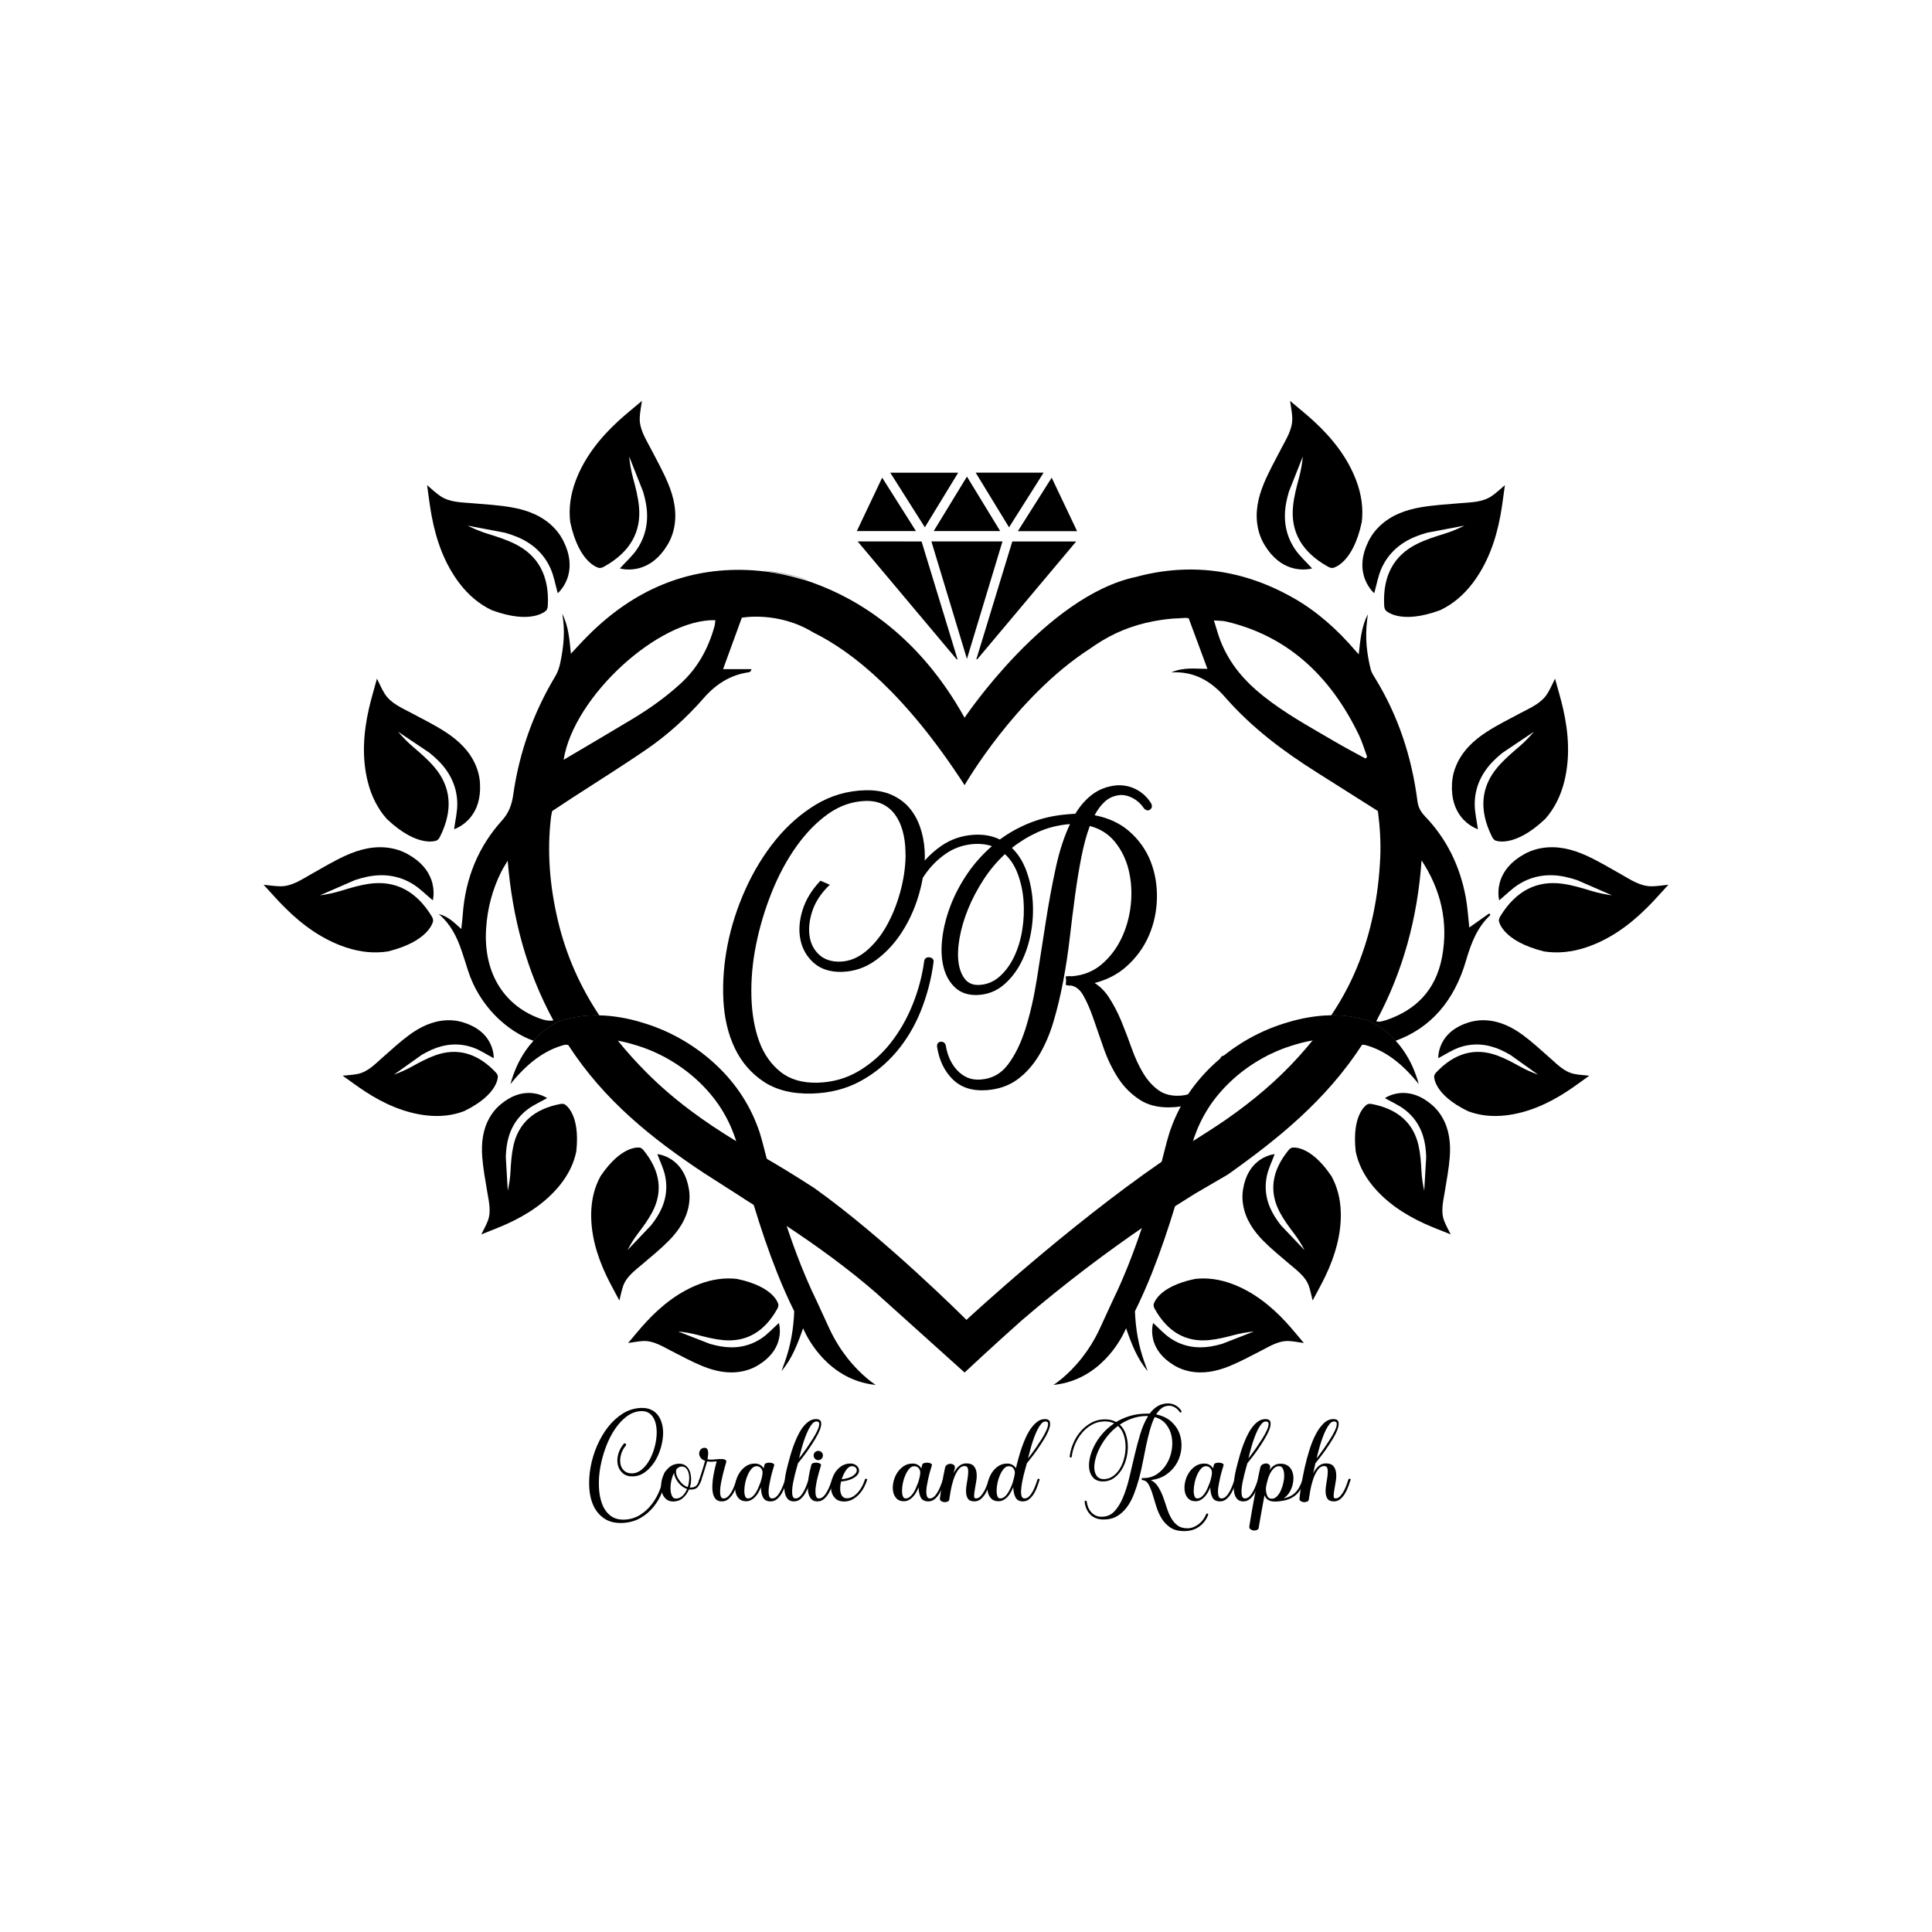 <?xml version="1.0" encoding="utf-8"?>
<!-- Generator: Adobe Illustrator 25.0.0, SVG Export Plug-In . SVG Version: 6.00 Build 0)  -->
<svg version="1.1" id="Layer_1" xmlns="http://www.w3.org/2000/svg" xmlns:xlink="http://www.w3.org/1999/xlink" x="0px" y="0px"
	 viewBox="0 0 2000 2000" style="enable-background:new 0 0 2000 2000;" xml:space="preserve">
<g>
	<g>
		<g>
			<path d="M725.37,1530.91c-0.72-0.21-1.14-0.16-1.24,0.15c-0.41,1.22-0.83,2.36-1.24,3.44c-0.41,1.06-0.93,2-1.55,2.81
				c-0.62,0.81-1.42,1.45-2.41,1.9c-0.98,0.46-2.25,0.69-3.8,0.69h-1.09c0.93-2.74,1.39-5.59,1.39-8.53c0-2.95-0.41-5.62-1.24-8.01
				c-0.83-2.39-2.17-4.34-4.04-5.87c-1.86-1.52-4.19-2.28-6.99-2.28c-3.63,0-6.76,1-9.4,2.97c-1.83,1.37-3.38,2.95-4.65,4.76
				c-0.58,0.81-1.1,1.66-1.57,2.56c-0.02,0.03-0.03,0.05-0.04,0.08c-1.48,2.86-2.45,5.99-2.91,9.36c-0.19,1.37-0.27,2.7-0.26,3.98
				c0.03,1.92,0.26,3.73,0.73,5.47c0.06,0.23,0.12,0.46,0.2,0.68c0.79,2.6,2.1,4.75,3.91,6.48c1.97,1.88,4.62,2.81,7.93,2.81
				c3.94-0.1,7.26-1.34,9.95-3.73c2.69-2.39,4.77-5.31,6.22-8.76c0.41,0.1,1.03,0.15,1.86,0.15c3.42,0,5.91-1.01,7.46-3.05
				c1.55-2.03,2.75-4.47,3.58-7.31C726.35,1531.37,726.1,1531.11,725.37,1530.91z M706.56,1548.44c-1.97,1.93-4.3,2.89-6.99,2.89
				c-1.77,0-3.08-0.93-3.96-2.82c-0.88-1.88-1.38-4.16-1.47-6.85c-0.11-2.69,0.15-5.57,0.78-8.61c0.62-3.05,1.55-5.79,2.8-8.23
				c0.2,1.63,0.7,3.31,1.47,5.04c0.78,1.72,1.77,3.35,2.96,4.87c1.18,1.52,2.56,2.87,4.11,4.04c1.55,1.17,3.21,2.05,4.98,2.67
				C710.08,1544.17,708.53,1546.51,706.56,1548.44z M713.4,1532.05c-0.2,2.49-0.67,4.95-1.39,7.39c-1.97-0.61-3.79-1.68-5.45-3.2
				c-1.66-1.52-3.05-3.2-4.19-5.03c-1.14-1.83-1.92-3.68-2.33-5.57c-0.41-1.88-0.31-3.48,0.31-4.79c1.66-1.83,3.47-2.74,5.44-2.74
				c1.87,0,3.4,0.66,4.59,1.98c1.19,1.32,2.04,3.02,2.56,5.1C713.46,1527.28,713.62,1529.56,713.4,1532.05z"/>
			<path d="M749,1551.18c1.76,0,3.39-0.76,4.9-2.29c1.5-1.52,2.82-3.38,3.96-5.56c1.14-2.18,2.1-4.42,2.88-6.7
				c0.78-2.29,1.42-4.14,1.94-5.56c0.1-0.3,0.52-0.35,1.24-0.15c0.72,0.2,0.98,0.46,0.78,0.76c-0.62,1.93-1.37,4.19-2.25,6.78
				c-0.88,2.59-2.02,5.06-3.42,7.39c-1.4,2.34-3.06,4.32-4.97,5.94c-1.92,1.63-4.17,2.44-6.76,2.44c-2.8,0-4.92-0.79-6.37-2.36
				c-1.45-1.57-2.44-3.63-2.95-6.17c-0.52-2.54-0.7-5.38-0.54-8.53c0.16-3.15,0.49-6.25,1.01-9.3c0.52-3.05,1.11-5.92,1.79-8.61
				c0.67-2.69,1.22-4.85,1.63-6.48c-1.66,0.2-3.29,0.33-4.9,0.38c-1.61,0.05-3.24-0.08-4.9-0.38c-1.04,3.45-2.12,7.01-3.26,10.67
				c-1.14,3.66-2.28,7.16-3.42,10.52c-0.1,0.31-0.49,0.33-1.17,0.08c-0.67-0.25-0.96-0.53-0.85-0.84c1.14-3.35,2.28-6.83,3.42-10.44
				c1.14-3.61,2.18-7.14,3.11-10.59c-2.18-0.71-3.76-1.8-4.74-3.28c-0.99-1.47-1.45-2.95-1.4-4.42c0.05-1.47,0.57-2.79,1.56-3.96
				c0.98-1.17,2.36-1.75,4.12-1.75c1.24,0,2.15,0.46,2.72,1.37c0.57,0.91,0.88,2.03,0.93,3.35c0.05,1.32-0.03,2.64-0.23,3.96
				c-0.21,1.32-0.36,2.39-0.47,3.2c1.56,0.31,3.08,0.43,4.59,0.38c1.5-0.05,3.03-0.18,4.59-0.38c3.63-0.4,6.35-0.38,8.16,0.08
				c1.81,0.46,2.46,1.55,1.94,3.28c-0.31,1.02-0.78,2.62-1.4,4.8c-0.62,2.19-1.27,4.65-1.94,7.39c-0.67,2.74-1.3,5.59-1.87,8.53
				c-0.57,2.95-0.91,5.64-1.01,8.08c-0.1,2.44,0.1,4.45,0.62,6.02C746.56,1550.39,747.55,1551.18,749,1551.18z"/>
			<path d="M801.38,1517.04c-0.42,1.42-0.96,3.25-1.63,5.49c-0.67,2.24-1.3,4.62-1.86,7.16c-0.57,2.54-1.09,5.08-1.55,7.62
				c-0.47,2.54-0.7,4.83-0.7,6.86c0,2.03,0.26,3.71,0.78,5.03c0.52,1.32,1.45,1.98,2.8,1.98c1.87,0,3.52-0.76,4.97-2.29
				c1.45-1.52,2.74-3.38,3.89-5.56c1.14-2.18,2.12-4.42,2.95-6.7c0.83-2.29,1.5-4.14,2.02-5.56c0.1-0.3,0.52-0.35,1.24-0.15
				c0.72,0.2,0.98,0.46,0.78,0.76c-0.62,1.93-1.4,4.19-2.33,6.78c-0.93,2.59-2.07,5.06-3.42,7.39c-1.35,2.34-2.98,4.32-4.9,5.94
				c-1.92,1.63-4.17,2.44-6.76,2.44c-3.83,0-6.45-1.42-7.85-4.27c-1.4-2.84-2.1-6.3-2.1-10.36c-0.73,1.83-1.58,3.61-2.56,5.33
				c-0.99,1.73-2.13,3.28-3.42,4.65c-1.3,1.37-2.72,2.46-4.27,3.28c-1.55,0.81-3.26,1.22-5.13,1.22c-3.21,0-5.73-0.96-7.54-2.9
				c-1.81-1.93-2.98-4.34-3.5-7.24c-0.52-2.9-0.44-6.02,0.23-9.37c0.67-3.35,1.89-6.48,3.65-9.37c1.76-2.9,4.01-5.31,6.76-7.24
				c2.74-1.93,5.93-2.9,9.56-2.9c2.07,0,3.89,0.46,5.44,1.37c1.55,0.91,2.74,2.13,3.57,3.66l0.93-3.81c0.21-0.81,0.91-1.4,2.1-1.75
				c1.19-0.35,2.41-0.48,3.65-0.38c1.24,0.1,2.33,0.41,3.26,0.91C801.38,1515.57,801.69,1516.23,801.38,1517.04z M789.41,1524.36
				c0-1.73-0.57-3.25-1.71-4.57c-1.14-1.32-2.64-1.98-4.51-1.98c-1.87,0-3.55,0.84-5.05,2.51c-1.5,1.68-2.83,3.76-3.96,6.25
				c-1.14,2.49-2.02,5.16-2.64,8c-0.62,2.85-0.96,5.51-1.01,8c-0.05,2.49,0.21,4.55,0.78,6.17c0.57,1.63,1.53,2.44,2.88,2.44
				c1.55,0,2.98-0.51,4.27-1.52c1.29-1.01,2.46-2.29,3.5-3.81c1.03-1.52,1.97-3.22,2.8-5.11c0.83-1.88,1.55-3.68,2.18-5.41
				c0.52-1.32,1.06-3.12,1.63-5.41C789.12,1527.63,789.41,1525.78,789.41,1524.36z"/>
			<path d="M823.45,1551.18c1.86,0,3.52-0.76,4.97-2.29c1.45-1.52,2.74-3.38,3.89-5.56c1.14-2.18,2.12-4.42,2.95-6.7
				c0.83-2.29,1.5-4.14,2.02-5.56c0.1-0.3,0.52-0.35,1.24-0.15c0.72,0.2,0.98,0.46,0.78,0.76c-0.62,1.93-1.4,4.19-2.33,6.78
				c-0.93,2.59-2.07,5.06-3.42,7.39c-1.35,2.34-2.98,4.32-4.9,5.94c-1.92,1.63-4.17,2.44-6.76,2.44c-2.7,0-4.77-0.76-6.22-2.29
				c-1.45-1.52-2.46-3.48-3.03-5.87c-0.57-2.39-0.8-5.08-0.7-8.08c0.1-3,0.39-5.99,0.86-8.99c0.47-3,1.03-5.81,1.71-8.46
				c0.67-2.64,1.22-4.77,1.63-6.4c0.52-1.93,1.19-4.37,2.02-7.31c0.83-2.95,1.84-6.1,3.03-9.45c1.19-3.35,2.56-6.71,4.12-10.06
				c1.56-3.35,3.29-6.37,5.21-9.07c1.92-2.69,4.07-4.9,6.45-6.63c2.38-1.73,4.97-2.59,7.77-2.59c3,0,4.74,1.04,5.21,3.12
				c0.47,2.08,0.08,4.7-1.17,7.85c-1.24,3.15-3.01,6.61-5.29,10.36c-2.28,3.76-4.61,7.34-6.99,10.74c-2.39,3.41-4.59,6.35-6.61,8.84
				c-2.02,2.49-3.29,4.09-3.81,4.8c-0.21,0.81-0.62,2.29-1.24,4.42c-0.62,2.13-1.27,4.55-1.94,7.24c-0.67,2.69-1.3,5.49-1.87,8.38
				c-0.57,2.9-0.91,5.56-1.01,8c-0.1,2.44,0.08,4.45,0.54,6.02C821.04,1550.39,821.99,1551.18,823.45,1551.18z M827.18,1509.73
				c0.31-0.4,1.24-1.62,2.8-3.66c1.55-2.03,3.31-4.47,5.28-7.32c1.97-2.84,3.96-5.87,5.98-9.07c2.02-3.2,3.65-6.15,4.9-8.84
				c1.24-2.69,1.89-4.93,1.94-6.7c0.05-1.78-0.91-2.67-2.87-2.67c-1.55,0-3.01,0.79-4.35,2.36c-1.35,1.58-2.64,3.58-3.89,6.02
				c-1.24,2.44-2.41,5.16-3.5,8.15c-1.09,3-2.05,5.89-2.88,8.69c-0.83,2.8-1.53,5.39-2.1,7.77
				C827.93,1506.86,827.49,1508.61,827.18,1509.73z"/>
			<path d="M849.87,1517.04c-0.42,1.42-0.96,3.25-1.63,5.49c-0.67,2.24-1.32,4.62-1.94,7.16c-0.62,2.54-1.14,5.08-1.55,7.62
				c-0.42,2.54-0.62,4.83-0.62,6.86c0,2.03,0.26,3.71,0.78,5.03c0.52,1.32,1.45,1.98,2.8,1.98c1.86,0,3.52-0.76,4.97-2.29
				c1.45-1.52,2.74-3.38,3.89-5.56c1.14-2.18,2.12-4.42,2.95-6.7c0.83-2.29,1.5-4.14,2.02-5.56c0.1-0.3,0.49-0.35,1.17-0.15
				c0.67,0.2,0.96,0.46,0.86,0.76c-0.62,1.93-1.4,4.19-2.33,6.78c-0.93,2.59-2.07,5.06-3.42,7.39c-1.35,2.34-2.98,4.32-4.9,5.94
				c-1.92,1.63-4.17,2.44-6.76,2.44c-2.59,0-4.59-0.69-5.98-2.06c-1.4-1.37-2.41-3.15-3.03-5.33c-0.62-2.18-0.93-4.67-0.93-7.47
				c0-2.79,0.21-5.59,0.62-8.38c0.41-2.79,0.91-5.49,1.48-8.08c0.57-2.59,1.11-4.8,1.63-6.63c0.21-0.81,0.88-1.4,2.02-1.75
				c1.14-0.35,2.33-0.48,3.57-0.38c1.24,0.1,2.33,0.41,3.26,0.91C849.71,1515.57,850.08,1516.23,849.87,1517.04z M846.99,1501.95
				c1.37,0,2.53,0.46,3.47,1.37c0.95,0.91,1.42,2.03,1.42,3.35c0,1.32-0.48,2.46-1.42,3.43c-0.95,0.97-2.11,1.45-3.47,1.45
				c-1.26,0-2.37-0.48-3.32-1.45c-0.95-0.96-1.42-2.11-1.42-3.43c0-1.32,0.47-2.44,1.42-3.35
				C844.62,1502.41,845.73,1501.95,846.99,1501.95z"/>
			<path d="M870.7,1533.65c-0.52,2.13-0.83,4.24-0.93,6.32c-0.1,2.08,0.08,3.94,0.54,5.56c0.47,1.63,1.19,2.95,2.18,3.96
				c0.98,1.02,2.36,1.52,4.12,1.52c2.49,0,4.74-0.66,6.76-1.98c2.02-1.32,3.86-3,5.52-5.03c1.66-2.03,3.03-4.19,4.12-6.48
				c1.09-2.29,1.94-4.44,2.56-6.48c0.21-0.3,0.65-0.35,1.32-0.15c0.67,0.2,0.96,0.46,0.86,0.76c-0.73,2.44-1.76,4.98-3.11,7.62
				c-1.35,2.64-3.03,5.08-5.05,7.32c-2.02,2.24-4.35,4.09-6.99,5.56c-2.64,1.47-5.57,2.21-8.78,2.21c-3.73,0-6.66-0.96-8.78-2.9
				c-2.12-1.93-3.55-4.37-4.27-7.31c-0.72-2.95-0.8-6.1-0.23-9.45c0.57-3.35,1.71-6.5,3.42-9.45c1.71-2.95,3.96-5.38,6.76-7.32
				c2.8-1.93,6.01-2.9,9.64-2.9c1.87,0,3.52,0.41,4.97,1.22c1.45,0.81,2.51,1.83,3.19,3.05c0.67,1.22,0.91,2.57,0.7,4.04
				c-0.21,1.47-0.99,2.9-2.33,4.27c-1.35,1.37-3.34,2.62-5.98,3.73C878.23,1532.49,874.84,1533.25,870.7,1533.65z M882.04,1517.8
				c-2.28,0-4.35,1.37-6.22,4.11c-1.86,2.74-3.37,5.89-4.51,9.45c4.87-0.61,8.49-1.65,10.88-3.12c2.38-1.47,3.86-3,4.43-4.57
				c0.57-1.57,0.39-2.95-0.54-4.11C885.15,1518.39,883.8,1517.8,882.04,1517.8z"/>
			<path d="M964.63,1517.04c-0.42,1.42-0.96,3.25-1.63,5.49c-0.67,2.24-1.3,4.62-1.86,7.16c-0.57,2.54-1.09,5.08-1.55,7.62
				c-0.47,2.54-0.7,4.83-0.7,6.86c0,2.03,0.26,3.71,0.78,5.03c0.52,1.32,1.45,1.98,2.8,1.98c1.87,0,3.52-0.76,4.97-2.29
				c1.45-1.52,2.74-3.38,3.89-5.56c1.14-2.18,2.12-4.42,2.95-6.7c0.83-2.29,1.5-4.14,2.02-5.56c0.1-0.3,0.52-0.35,1.24-0.15
				c0.72,0.2,0.98,0.46,0.78,0.76c-0.62,1.93-1.4,4.19-2.33,6.78c-0.93,2.59-2.07,5.06-3.42,7.39c-1.35,2.34-2.98,4.32-4.9,5.94
				c-1.92,1.63-4.17,2.44-6.76,2.44c-3.83,0-6.45-1.42-7.85-4.27c-1.4-2.84-2.1-6.3-2.1-10.36c-0.73,1.83-1.58,3.61-2.56,5.33
				c-0.99,1.73-2.13,3.28-3.42,4.65c-1.3,1.37-2.72,2.46-4.27,3.28c-1.55,0.81-3.26,1.22-5.13,1.22c-3.21,0-5.73-0.96-7.54-2.9
				c-1.81-1.93-2.98-4.34-3.5-7.24c-0.52-2.9-0.44-6.02,0.23-9.37c0.67-3.35,1.89-6.48,3.65-9.37c1.76-2.9,4.01-5.31,6.76-7.24
				c2.74-1.93,5.93-2.9,9.56-2.9c2.07,0,3.89,0.46,5.44,1.37c1.55,0.91,2.74,2.13,3.57,3.66l0.93-3.81c0.21-0.81,0.91-1.4,2.1-1.75
				c1.19-0.35,2.41-0.48,3.65-0.38c1.24,0.1,2.33,0.41,3.26,0.91C964.63,1515.57,964.94,1516.23,964.63,1517.04z M952.66,1524.36
				c0-1.73-0.57-3.25-1.71-4.57c-1.14-1.32-2.64-1.98-4.51-1.98c-1.87,0-3.55,0.84-5.05,2.51c-1.5,1.68-2.82,3.76-3.96,6.25
				c-1.14,2.49-2.02,5.16-2.64,8c-0.62,2.85-0.96,5.51-1.01,8c-0.05,2.49,0.21,4.55,0.78,6.17c0.57,1.63,1.53,2.44,2.88,2.44
				c1.55,0,2.98-0.51,4.27-1.52c1.29-1.01,2.46-2.29,3.5-3.81c1.03-1.52,1.97-3.22,2.8-5.11c0.83-1.88,1.55-3.68,2.18-5.41
				c0.52-1.32,1.06-3.12,1.63-5.41C952.37,1527.63,952.66,1525.78,952.66,1524.36z"/>
			<path d="M973.02,1550.87c0.52-3.76,1.19-8.41,2.02-13.94c0.83-5.54,1.92-11.35,3.26-17.45c0.31-1.52,1.09-2.61,2.33-3.28
				c1.24-0.66,2.49-0.94,3.73-0.84c1.24,0.1,2.31,0.53,3.19,1.29c0.88,0.76,1.17,1.86,0.86,3.28l-1.24,5.18
				c1.45-2.95,3.26-5.38,5.44-7.31c2.18-1.93,4.77-2.9,7.77-2.9c3.52,0,6.06,0.89,7.62,2.67c1.55,1.78,2.51,4.01,2.88,6.71
				c0.36,2.69,0.28,5.61-0.23,8.76c-0.52,3.15-1.01,6.07-1.48,8.76c-0.47,2.69-0.73,4.93-0.78,6.7c-0.05,1.78,0.54,2.67,1.79,2.67
				c1.87,0,3.52-0.79,4.97-2.36c1.45-1.57,2.74-3.43,3.89-5.56c1.14-2.13,2.1-4.34,2.88-6.63c0.78-2.29,1.42-4.14,1.94-5.56
				c0.21-0.3,0.65-0.35,1.32-0.15c0.67,0.2,0.96,0.46,0.85,0.76c-0.62,1.93-1.4,4.19-2.33,6.78c-0.93,2.59-2.07,5.06-3.42,7.39
				c-1.35,2.34-2.98,4.32-4.9,5.94c-1.92,1.63-4.17,2.44-6.76,2.44c-3.21,0-5.42-0.91-6.61-2.74c-1.19-1.83-1.84-4.09-1.94-6.78
				c-0.1-2.69,0.13-5.61,0.7-8.76c0.57-3.15,1.01-6.07,1.32-8.76c0.31-2.69,0.28-4.95-0.08-6.78c-0.36-1.83-1.48-2.74-3.34-2.74
				c-2.7,0-5,1.4-6.92,4.19c-1.92,2.8-3.5,6.1-4.74,9.91c-1.24,3.81-2.2,7.65-2.87,11.51c-0.68,3.86-1.17,6.91-1.48,9.14
				c-0.1,0.91-0.7,1.6-1.79,2.06c-1.09,0.46-2.23,0.63-3.42,0.53c-1.19-0.1-2.28-0.48-3.26-1.14
				C973.2,1553.19,972.81,1552.19,973.02,1550.87z"/>
			<path d="M1060.53,1551.18c1.86,0,3.52-0.76,4.97-2.29c1.45-1.52,2.74-3.38,3.89-5.56c1.14-2.18,2.1-4.42,2.88-6.7
				c0.78-2.29,1.42-4.14,1.94-5.56c0.1-0.3,0.52-0.35,1.24-0.15c0.72,0.2,0.98,0.46,0.78,0.76c-0.62,1.93-1.38,4.19-2.25,6.78
				c-0.88,2.59-2.02,5.06-3.42,7.39c-1.4,2.34-3.06,4.32-4.97,5.94c-1.92,1.63-4.17,2.44-6.76,2.44c-3.73,0-6.29-1.45-7.69-4.34
				c-1.4-2.9-2.15-6.37-2.25-10.44c-0.73,1.83-1.58,3.63-2.56,5.41c-0.99,1.78-2.13,3.35-3.42,4.72c-1.3,1.37-2.72,2.46-4.27,3.28
				c-1.55,0.81-3.26,1.22-5.13,1.22c-3.21,0-5.73-0.96-7.54-2.9c-1.81-1.93-2.98-4.34-3.5-7.24c-0.52-2.9-0.44-6.02,0.23-9.37
				c0.67-3.35,1.89-6.48,3.65-9.37c1.76-2.9,4.01-5.31,6.76-7.24c2.74-1.93,5.93-2.9,9.56-2.9c1.97,0,3.76,0.46,5.36,1.37
				c1.61,0.91,2.82,2.08,3.65,3.51c0.52-2.44,0.98-4.37,1.4-5.79c0.52-1.93,1.19-4.37,2.02-7.31c0.83-2.95,1.84-6.1,3.03-9.45
				c1.19-3.35,2.56-6.71,4.12-10.06s3.32-6.37,5.28-9.07c1.97-2.69,4.12-4.9,6.45-6.63c2.33-1.73,4.9-2.59,7.69-2.59
				c3,0,4.74,1.04,5.21,3.12c0.47,2.08,0.1,4.7-1.09,7.85c-1.19,3.15-2.95,6.61-5.29,10.36c-2.33,3.76-4.69,7.34-7.07,10.74
				c-2.38,3.41-4.59,6.35-6.61,8.84c-2.02,2.49-3.29,4.09-3.81,4.8c-0.21,0.81-0.62,2.29-1.24,4.42c-0.62,2.13-1.27,4.55-1.94,7.24
				c-0.68,2.69-1.27,5.49-1.79,8.38c-0.52,2.9-0.86,5.56-1.01,8c-0.16,2.44,0.02,4.45,0.54,6.02
				C1058.09,1550.39,1059.08,1551.18,1060.53,1551.18z M1050.58,1524.2c-0.1-1.73-0.7-3.22-1.79-4.5c-1.09-1.27-2.56-1.9-4.43-1.9
				c-1.87,0-3.55,0.84-5.05,2.51c-1.5,1.68-2.82,3.76-3.96,6.25c-1.14,2.49-2.02,5.16-2.64,8c-0.62,2.85-0.96,5.51-1.01,8
				c-0.05,2.49,0.21,4.55,0.78,6.17c0.57,1.63,1.53,2.44,2.88,2.44c1.66,0,3.19-0.58,4.59-1.75c1.4-1.17,2.64-2.64,3.73-4.42
				c1.09-1.78,2.07-3.68,2.95-5.71c0.88-2.03,1.58-3.96,2.1-5.79c0.31-1.12,0.7-2.67,1.17-4.65
				C1050.35,1526.87,1050.58,1525.32,1050.58,1524.2z M1064.26,1509.73c0.31-0.4,1.24-1.62,2.8-3.66c1.55-2.03,3.31-4.47,5.28-7.32
				c1.97-2.84,3.96-5.87,5.98-9.07s3.63-6.15,4.82-8.84c1.19-2.69,1.81-4.93,1.87-6.7c0.05-1.78-0.86-2.67-2.72-2.67
				c-1.55,0-3.01,0.79-4.35,2.36c-1.35,1.58-2.64,3.58-3.89,6.02c-1.24,2.44-2.41,5.16-3.5,8.15c-1.09,3-2.05,5.89-2.88,8.69
				c-0.83,2.8-1.53,5.39-2.1,7.77C1065.01,1506.86,1064.57,1508.61,1064.26,1509.73z"/>
			<path d="M1250.01,1566.91c-0.68-0.25-1.12-0.12-1.32,0.39c-0.81,2.02-1.86,3.91-3.14,5.68c-1.28,1.77-2.77,3.32-4.47,4.64
				c-1.7,1.32-3.53,2.39-5.49,3.21c-1.96,0.82-4.03,1.24-6.21,1.26c-4.25,0.03-7.7-0.95-10.36-2.94c-2.66-1.99-4.88-4.56-6.67-7.72
				c-1.79-3.15-3.29-6.69-4.52-10.6c-1.22-3.91-2.53-7.73-3.9-11.44c-1.38-3.71-3.04-7.12-4.98-10.22c-1.94-3.1-4.47-5.45-7.6-7.03
				c6.42-0.75,11.89-2.76,16.43-6.01c4.53-3.25,8.07-7.18,10.63-11.78c2.55-4.6,4.07-9.56,4.54-14.9
				c0.47-5.33-0.14-10.39-1.83-15.15c-1.7-4.76-4.56-8.97-8.57-12.61c-4.02-3.64-9.25-6.14-15.68-7.5c1.74-2.83,3.69-5.03,5.85-6.61
				c2.16-1.58,4.75-2.38,7.75-2.4c1.97,0.09,3.89,0.67,5.77,1.76c1.87,1.09,3.39,2.49,4.54,4.19c0.63,1,1.25,1.32,1.87,0.97
				c0.62-0.36,0.67-0.93,0.14-1.74c-1.47-2.4-3.45-4.27-5.95-5.61c-2.5-1.34-5.2-2-8.1-1.97c-3.94,0.13-7.43,1.11-10.47,2.95
				c-3.04,1.83-5.74,4.37-8.1,7.61l-3.42,0.03c-6.11,0.05-11.78,0.85-17,2.4c-5.22,1.55-10,3.65-14.33,6.3
				c-3.33-1.88-7.28-2.81-11.84-2.77c-5.08,0.04-9.71,1.21-13.88,3.5c-4.18,2.3-7.83,5.24-10.96,8.84
				c-3.13,3.6-5.66,7.64-7.59,12.13c-1.93,4.49-3.19,9-3.78,13.54c-0.09,1.01,0.22,1.51,0.95,1.5c0.72-0.01,1.14-0.41,1.23-1.22
				c0.48-4.23,1.64-8.46,3.47-12.7c1.83-4.24,4.21-8.11,7.13-11.6c2.92-3.49,6.37-6.34,10.34-8.53c3.97-2.19,8.34-3.31,13.11-3.35
				c3.63-0.03,6.9,0.65,9.81,2.04c-4.84,3.26-9.04,6.99-12.58,11.19c-3.54,4.2-6.38,8.53-8.52,12.97c-2.14,4.44-3.61,8.81-4.4,13.09
				c-0.8,4.28-0.82,8.11-0.06,11.47c0.75,3.37,2.25,6.09,4.5,8.19c2.24,2.1,5.28,3.18,9.12,3.25c4.14,0.07,7.84-0.99,11.09-3.18
				c3.25-2.19,5.99-5.03,8.25-8.52c2.25-3.49,3.95-7.43,5.11-11.81c1.15-4.39,1.69-8.77,1.6-13.14c-0.09-4.38-0.8-8.52-2.12-12.43
				c-1.33-3.91-3.4-7.17-6.22-9.76c3.92-2.65,8.22-4.79,12.93-6.44c4.7-1.65,9.75-2.49,15.13-2.53c0.52,0,0.93,0.04,1.25,0.14
				c-3.17,5.06-5.84,11.14-8.01,18.25c-2.17,7.11-4.16,14.52-5.96,22.23c-1.8,7.71-3.61,15.37-5.41,22.98
				c-1.8,7.61-3.95,14.42-6.44,20.42c-2.49,6-5.48,10.88-8.97,14.63c-3.49,3.75-7.88,5.65-13.17,5.69
				c-2.38,0.02-4.46-0.39-6.23-1.23c-1.77-0.84-3.31-1.99-4.61-3.43c-1.31-1.45-2.36-3.1-3.15-4.96c-0.79-1.86-1.3-3.84-1.53-5.95
				c-0.11-0.7-0.53-1.05-1.25-1.05c-0.73,0.01-1.03,0.41-0.92,1.21c0.56,5.33,2.51,9.71,5.86,13.16c3.34,3.44,8.07,5.14,14.19,5.09
				c5.18-0.04,9.68-1.18,13.5-3.43c3.81-2.24,7.16-5.29,10.03-9.13c2.87-3.85,5.29-8.29,7.27-13.34c1.98-5.04,3.75-10.42,5.31-16.11
				c1.56-5.69,2.91-11.54,4.05-17.54c1.14-5.99,2.31-11.81,3.51-17.46c1.2-5.64,2.5-10.96,3.91-15.95
				c1.41-4.99,3.03-9.35,4.87-13.09c4.99,1.37,8.92,3.88,11.8,7.53c2.88,3.65,4.78,7.81,5.7,12.48c0.92,4.67,0.93,9.53,0.04,14.56
				c-0.89,5.04-2.62,9.68-5.17,13.92c-2.56,4.25-5.84,7.74-9.86,10.49c-4.02,2.75-8.72,4.14-14.11,4.19
				c-0.42-0.1-0.99-0.14-1.71-0.14l0.01,1.06l-0.15,1.06c0.31,0.1,0.78,0.14,1.4,0.14c2.49,0.49,4.47,2.1,5.95,4.86
				c1.47,2.76,2.79,6.09,3.97,10c1.17,3.91,2.45,8.1,3.83,12.57c1.38,4.46,3.23,8.58,5.54,12.33c2.31,3.75,5.31,6.87,9.01,9.36
				c3.7,2.48,8.55,3.71,14.56,3.66c5.91-0.05,11-1.6,15.27-4.65c4.27-3.05,7.38-7.15,9.3-12.3
				C1250.92,1567.53,1250.69,1567.16,1250.01,1566.91z M1163.15,1485.05c1.27,3.66,1.95,7.56,2.04,11.68
				c0.09,4.13-0.37,8.25-1.38,12.39c-1,4.13-2.5,7.84-4.49,11.13c-1.99,3.29-4.43,5.95-7.32,7.98c-2.89,2.04-6.14,3.02-9.77,2.94
				c-2.9-0.08-5.11-1.07-6.63-2.97c-1.52-1.9-2.42-4.36-2.7-7.37c-0.28-3.02,0.08-6.49,1.08-10.42c1-3.93,2.55-7.92,4.64-11.96
				c2.09-4.04,4.7-8.01,7.83-11.91c3.13-3.9,6.75-7.37,10.87-10.42C1159.93,1478.41,1161.88,1481.39,1163.15,1485.05z"/>
			<path d="M1266.58,1517.04c-0.42,1.42-0.96,3.25-1.63,5.49c-0.67,2.24-1.3,4.62-1.86,7.16c-0.57,2.54-1.09,5.08-1.55,7.62
				c-0.47,2.54-0.7,4.83-0.7,6.86c0,2.03,0.26,3.71,0.78,5.03c0.52,1.32,1.45,1.98,2.8,1.98c1.87,0,3.52-0.76,4.97-2.29
				c1.45-1.52,2.74-3.38,3.89-5.56c1.14-2.18,2.12-4.42,2.95-6.7c0.83-2.29,1.5-4.14,2.02-5.56c0.1-0.3,0.52-0.35,1.24-0.15
				c0.72,0.2,0.98,0.46,0.78,0.76c-0.62,1.93-1.4,4.19-2.33,6.78c-0.93,2.59-2.07,5.06-3.42,7.39c-1.35,2.34-2.98,4.32-4.9,5.94
				c-1.92,1.63-4.17,2.44-6.76,2.44c-3.83,0-6.45-1.42-7.85-4.27c-1.4-2.84-2.1-6.3-2.1-10.36c-0.73,1.83-1.58,3.61-2.56,5.33
				c-0.99,1.73-2.13,3.28-3.42,4.65c-1.3,1.37-2.72,2.46-4.27,3.28c-1.55,0.81-3.26,1.22-5.13,1.22c-3.21,0-5.73-0.96-7.54-2.9
				c-1.81-1.93-2.98-4.34-3.5-7.24c-0.52-2.9-0.44-6.02,0.23-9.37c0.67-3.35,1.89-6.48,3.65-9.37c1.76-2.9,4.01-5.31,6.76-7.24
				c2.74-1.93,5.93-2.9,9.56-2.9c2.07,0,3.89,0.46,5.44,1.37c1.55,0.91,2.74,2.13,3.57,3.66l0.93-3.81c0.21-0.81,0.91-1.4,2.1-1.75
				c1.19-0.35,2.41-0.48,3.65-0.38c1.24,0.1,2.33,0.41,3.26,0.91C1266.58,1515.57,1266.89,1516.23,1266.58,1517.04z
				 M1254.61,1524.36c0-1.73-0.57-3.25-1.71-4.57c-1.14-1.32-2.64-1.98-4.51-1.98c-1.87,0-3.55,0.84-5.05,2.51
				c-1.5,1.68-2.82,3.76-3.96,6.25c-1.14,2.49-2.02,5.16-2.64,8c-0.62,2.85-0.96,5.51-1.01,8c-0.05,2.49,0.21,4.55,0.78,6.17
				c0.57,1.63,1.53,2.44,2.88,2.44c1.55,0,2.98-0.51,4.27-1.52c1.29-1.01,2.46-2.29,3.5-3.81c1.03-1.52,1.97-3.22,2.8-5.11
				c0.83-1.88,1.55-3.68,2.18-5.41c0.52-1.32,1.06-3.12,1.63-5.41C1254.33,1527.63,1254.61,1525.78,1254.61,1524.36z"/>
			<path d="M1288.65,1551.18c1.86,0,3.52-0.76,4.97-2.29c1.45-1.52,2.74-3.38,3.89-5.56c1.14-2.18,2.12-4.42,2.95-6.7
				c0.83-2.29,1.5-4.14,2.02-5.56c0.1-0.3,0.52-0.35,1.24-0.15c0.72,0.2,0.98,0.46,0.78,0.76c-0.62,1.93-1.4,4.19-2.33,6.78
				c-0.93,2.59-2.07,5.06-3.42,7.39c-1.35,2.34-2.98,4.32-4.9,5.94c-1.92,1.63-4.17,2.44-6.76,2.44c-2.7,0-4.77-0.76-6.22-2.29
				c-1.45-1.52-2.46-3.48-3.03-5.87c-0.57-2.39-0.8-5.08-0.7-8.08c0.1-3,0.39-5.99,0.86-8.99c0.47-3,1.03-5.81,1.71-8.46
				c0.67-2.64,1.22-4.77,1.63-6.4c0.52-1.93,1.19-4.37,2.02-7.31c0.83-2.95,1.84-6.1,3.03-9.45c1.19-3.35,2.56-6.71,4.12-10.06
				c1.56-3.35,3.29-6.37,5.21-9.07c1.92-2.69,4.07-4.9,6.45-6.63c2.38-1.73,4.97-2.59,7.77-2.59c3,0,4.74,1.04,5.21,3.12
				c0.47,2.08,0.08,4.7-1.17,7.85c-1.24,3.15-3.01,6.61-5.29,10.36c-2.28,3.76-4.61,7.34-6.99,10.74c-2.39,3.41-4.59,6.35-6.61,8.84
				c-2.02,2.49-3.29,4.09-3.81,4.8c-0.21,0.81-0.62,2.29-1.24,4.42c-0.62,2.13-1.27,4.55-1.94,7.24c-0.67,2.69-1.3,5.49-1.87,8.38
				c-0.57,2.9-0.91,5.56-1.01,8c-0.1,2.44,0.08,4.45,0.54,6.02C1286.24,1550.39,1287.2,1551.18,1288.65,1551.18z M1292.38,1509.73
				c0.31-0.4,1.24-1.62,2.8-3.66c1.55-2.03,3.31-4.47,5.28-7.32c1.97-2.84,3.96-5.87,5.98-9.07s3.65-6.15,4.9-8.84
				c1.24-2.69,1.89-4.93,1.94-6.7c0.05-1.78-0.91-2.67-2.88-2.67c-1.55,0-3.01,0.79-4.35,2.36c-1.35,1.58-2.64,3.58-3.89,6.02
				c-1.24,2.44-2.41,5.16-3.5,8.15c-1.09,3-2.05,5.89-2.88,8.69c-0.83,2.8-1.53,5.39-2.1,7.77
				C1293.13,1506.86,1292.7,1508.61,1292.38,1509.73z"/>
			<path d="M1293.32,1579.98c0.21-1.22,0.54-3.3,1.01-6.25c0.47-2.95,1.04-6.32,1.71-10.13c0.68-3.81,1.43-7.9,2.25-12.27
				c0.83-4.37,1.63-8.61,2.41-12.72c0.78-4.12,1.5-7.9,2.18-11.35c0.67-3.45,1.27-6.2,1.79-8.23c0.41-1.52,1.24-2.59,2.49-3.2
				c1.24-0.61,2.49-0.89,3.73-0.84c1.24,0.05,2.28,0.48,3.11,1.3c0.83,0.81,1.09,1.93,0.78,3.35l-0.62,2.44
				c1.24-2.03,2.8-3.68,4.66-4.95c1.87-1.27,4.14-1.91,6.84-1.91c3,0,5.46,0.66,7.38,1.98c1.92,1.32,3.37,3.07,4.35,5.26
				c0.98,2.19,1.5,4.6,1.55,7.24c0.05,2.64-0.29,5.31-1.01,8c-0.73,2.69-1.86,5.23-3.42,7.62c-1.55,2.39-3.47,4.34-5.75,5.87
				c4.97-1.01,9.02-3.05,12.12-6.1c3.11-3.05,5.65-7.62,7.62-13.72c0.21-0.51,0.67-0.66,1.4-0.46c0.72,0.2,0.98,0.56,0.78,1.07
				c-2.7,8.64-6.79,14.58-12.28,17.83c-2.59,1.63-5.6,2.8-9.02,3.51c-3.42,0.71-6.63,1.07-9.64,1.07c-3.01,0-5.36-0.58-7.07-1.75
				c-1.71-1.17-2.93-2.77-3.65-4.8c-0.62,3.46-1.27,6.93-1.94,10.44c-0.68,3.51-1.27,6.78-1.79,9.83c-0.52,3.05-0.99,5.77-1.4,8.15
				c-0.42,2.39-0.73,4.24-0.93,5.56c-0.21,0.91-0.86,1.6-1.94,2.06s-2.23,0.61-3.42,0.46c-1.19-0.15-2.25-0.59-3.19-1.3
				C1293.47,1582.32,1293.11,1581.3,1293.32,1579.98z M1310.57,1543.25c0.21,2.03,0.72,3.94,1.55,5.71
				c0.83,1.78,2.38,2.62,4.66,2.51c1.87,0,3.6-0.84,5.21-2.51c1.61-1.68,2.95-3.76,4.04-6.25c1.09-2.49,1.94-5.18,2.56-8.08
				c0.62-2.9,0.88-5.59,0.78-8.08c-0.1-2.49-0.57-4.57-1.4-6.25c-0.83-1.68-2.13-2.51-3.89-2.51c-1.55,0-2.95,0.43-4.2,1.29
				c-1.24,0.86-2.33,1.96-3.26,3.28c-0.93,1.32-1.76,2.8-2.49,4.42c-0.73,1.63-1.3,3.2-1.71,4.72c-0.52,1.83-1.01,3.76-1.48,5.79
				C1310.49,1539.34,1310.36,1541.32,1310.57,1543.25z"/>
			<path d="M1345.23,1550.87c0.42-3.76,1.06-8.38,1.94-13.87s1.99-11.25,3.34-17.3c1.35-6.04,2.95-12.09,4.82-18.13
				c1.87-6.04,4.01-11.45,6.45-16.23c2.43-4.77,5.21-8.69,8.32-11.73c3.11-3.05,6.53-4.57,10.26-4.57c3,0,4.74,1.04,5.21,3.12
				c0.47,2.08,0.1,4.7-1.09,7.85c-1.19,3.15-2.95,6.61-5.28,10.36c-2.33,3.76-4.69,7.34-7.07,10.74c-2.39,3.41-4.59,6.35-6.61,8.84
				c-2.02,2.49-3.29,4.09-3.81,4.8l-2.33,10.52c1.45-2.95,3.26-5.41,5.44-7.39c2.18-1.98,4.77-2.97,7.77-2.97
				c3.52,0,6.06,0.89,7.62,2.67c1.55,1.78,2.51,4.01,2.87,6.71c0.36,2.69,0.28,5.61-0.23,8.76c-0.52,3.15-1.01,6.07-1.48,8.76
				c-0.47,2.69-0.73,4.93-0.78,6.7c-0.05,1.78,0.54,2.67,1.79,2.67c1.87,0,3.52-0.79,4.97-2.36c1.45-1.57,2.74-3.43,3.89-5.56
				c1.14-2.13,2.1-4.34,2.88-6.63c0.78-2.29,1.42-4.14,1.94-5.56c0.21-0.3,0.65-0.35,1.32-0.15c0.67,0.2,0.96,0.46,0.86,0.76
				c-0.62,1.93-1.4,4.19-2.33,6.78c-0.93,2.59-2.07,5.06-3.42,7.39c-1.35,2.34-2.98,4.32-4.9,5.94c-1.92,1.63-4.17,2.44-6.76,2.44
				c-3.21,0-5.42-0.91-6.61-2.74c-1.19-1.83-1.84-4.09-1.94-6.78c-0.1-2.69,0.13-5.61,0.7-8.76c0.57-3.15,1.01-6.07,1.32-8.76
				c0.31-2.69,0.28-4.95-0.08-6.78c-0.36-1.83-1.48-2.74-3.34-2.74c-2.7,0-5,1.4-6.92,4.19c-1.92,2.8-3.5,6.1-4.74,9.91
				c-1.24,3.81-2.2,7.65-2.88,11.51c-0.67,3.86-1.17,6.91-1.48,9.14c-0.11,0.91-0.7,1.6-1.79,2.06c-1.09,0.46-2.23,0.63-3.42,0.53
				c-1.19-0.1-2.28-0.48-3.26-1.14C1345.41,1553.19,1345.02,1552.19,1345.23,1550.87z M1362.95,1509.73c0.31-0.4,1.24-1.62,2.8-3.66
				c1.55-2.03,3.32-4.47,5.28-7.32c1.97-2.84,3.96-5.87,5.98-9.07c2.02-3.2,3.65-6.15,4.9-8.84c1.24-2.69,1.89-4.93,1.94-6.7
				c0.05-1.78-0.91-2.67-2.88-2.67c-1.55,0-3.01,0.79-4.35,2.36c-1.35,1.58-2.64,3.58-3.89,6.02c-1.24,2.44-2.41,5.16-3.5,8.15
				c-1.09,3-2.05,5.89-2.88,8.69c-0.83,2.8-1.53,5.39-2.1,7.77C1363.7,1506.86,1363.26,1508.61,1362.95,1509.73z"/>
			<path d="M690.48,1524.28c-0.75,6.59-2.3,13.03-4.58,19.14c-0.21,0.56-0.42,1.12-0.65,1.66c-2.22,5.46-5.14,10.42-8.67,14.77
				c-3.88,4.78-8.54,8.72-13.82,11.7c-5.31,2.99-11.41,4.66-18.13,4.99c-0.73,0.03-1.45,0.05-2.16,0.05
				c-6.51,0-12.04-1.45-16.46-4.32c-4.9-3.18-8.72-7.54-11.35-12.96c-2.63-5.42-4.18-11.73-4.63-18.76
				c-0.45-7.02,0-14.32,1.32-21.69c1.32-7.37,3.54-14.75,6.6-21.93c3.07-7.19,6.88-13.74,11.32-19.45
				c4.46-5.73,9.59-10.45,15.25-14.06c5.68-3.61,11.97-5.6,18.71-5.92c3.79-0.16,7.11,0.31,9.9,1.45c2.79,1.14,5.13,2.77,6.97,4.84
				c1.84,2.07,3.29,4.58,4.34,7.45c1.04,2.86,1.69,5.98,1.93,9.27l0.1,2.29c-0.01,1.27-0.05,2.52-0.14,3.73l-0.02,0.24
				c-0.11,1.37-0.27,2.78-0.49,4.19c-0.37,2.37-0.89,4.79-1.57,7.21c-0.74,2.67-1.66,5.26-2.73,7.71c-0.26,0.58-0.51,1.15-0.79,1.72
				c-0.45,0.95-0.95,1.92-1.49,2.89c-0.39,0.7-0.81,1.43-1.31,2.23c-0.28,0.45-0.57,0.89-0.85,1.32c-2.55,3.81-5.56,7.05-8.95,9.64
				c-3.79,2.87-8.05,4.44-12.69,4.66c-4.33,0.19-7.9-0.85-10.58-3.11c-2.68-2.26-4.46-5.19-5.28-8.72
				c-0.82-3.51-0.64-7.37,0.52-11.51c1.03-3.63,2.9-7.11,5.57-10.35c0.41-0.49,1.11-0.64,1.7-0.37l0,0
				c0.83,0.38,1.07,1.43,0.49,2.13c-2.25,2.7-3.85,5.58-4.76,8.6c-1.1,3.64-1.39,7.05-0.87,10.12c0.52,3.05,1.87,5.56,4.03,7.46
				c2.15,1.9,4.99,2.79,8.45,2.62c3.57-0.16,6.94-1.6,10.02-4.25c3.1-2.67,5.78-6.11,7.97-10.2c2.2-4.09,3.95-8.67,5.22-13.6
				c1.25-4.93,1.9-9.78,1.91-14.42l-0.1-2.27c-0.11-2.79-0.53-5.44-1.24-7.88c-0.7-2.42-1.72-4.57-3.04-6.37
				c-1.32-1.8-2.98-3.2-4.94-4.17c-1.98-0.96-4.33-1.39-7.01-1.26c-5.2,0.24-10.11,2.05-14.58,5.37c-4.49,3.35-8.63,7.79-12.29,13.2
				c-3.66,5.42-6.81,11.61-9.36,18.39c-2.55,6.78-4.49,13.76-5.76,20.77c-1.28,6.98-1.79,13.92-1.51,20.62
				c0.27,6.68,1.39,12.65,3.32,17.75c1.91,5.06,4.82,9.15,8.65,12.13c3.81,2.97,8.79,4.34,14.79,4.06
				c5.82-0.28,11.18-1.92,15.92-4.89c4.76-2.98,8.91-6.81,12.34-11.4c3.44-4.6,6.28-9.8,8.4-15.46c0.31-0.81,0.6-1.63,0.87-2.44
				c1.5-4.41,2.56-8.89,3.18-13.35c0-0.01,0.01-0.02,0.01-0.02c0.47-0.92,1-1.79,1.6-2.61c0.04,0,0.08,0,0.12,0.01
				c0.52,0.06,0.87,0.23,1.08,0.51C690.46,1523.68,690.52,1523.96,690.48,1524.28z"/>
		</g>
		<g>
			<path d="M1271.82,1095.35c-0.54-1.05-1.53-1.81-2.95-2.27h-0.01c-0.76-0.24-1.43-0.33-2.03-0.29c-1.92,0.09-3.05,1.4-3.48,2.84
				c0,0.01-0.01,0.03-0.01,0.04c-1.53,4.98-3.62,9.77-6.22,14.23c-2.62,4.47-5.75,8.46-9.31,11.85c-3.59,3.43-7.55,6.32-11.79,8.57
				c-1.96,1.04-4.02,1.88-6.14,2.51c-2.35,0.71-4.78,1.16-7.26,1.35c-9.33,0.68-17.1-1.16-23.13-5.44
				c-6.2-4.42-11.58-10.39-16.01-17.74c-4.52-7.47-8.5-16.05-11.85-25.51c-3.34-9.44-6.97-18.93-10.75-28.21
				c-3.8-9.19-8.25-17.69-13.24-25.24c-4-6.04-8.85-10.88-14.46-14.45c12.7-3.24,23.64-8.88,32.61-16.81
				c10.18-9,18.04-19.72,23.38-31.87c5.32-12.13,8.17-25.21,8.48-38.86c0.31-13.68-1.91-26.66-6.63-38.58
				c-4.74-11.95-12.24-22.42-22.3-31.14c-9.48-8.2-21.45-13.71-35.6-16.41c3.17-5.9,6.78-10.69,10.78-14.28
				c4.4-3.94,9.9-6.18,16.35-6.68c4.18-0.07,8.41,1.05,12.58,3.32c4.21,2.3,7.73,5.4,10.41,9.16c1.35,2.01,2.71,3.13,4.2,3.41
				c1.08,0.2,2.15-0.06,3.09-0.74c1.3-0.92,1.73-2.06,1.87-2.85c0.23-1.38-0.2-2.88-1.28-4.43c-3.95-6.09-9.13-10.76-15.41-13.89
				c-6.26-3.12-13-4.44-20.1-3.93c-9.43,0.96-17.77,4.11-24.79,9.37c-6.71,5.01-12.63,11.72-17.62,19.98l-6.87,0.5
				c-14.27,1.05-27.57,3.99-39.56,8.72c-11.53,4.54-22.2,10.42-31.72,17.48c-8.05-3.97-17.39-5.59-27.74-4.83
				c-12.05,0.89-23.02,4.67-32.59,11.24c-6.4,4.37-12.25,9.53-17.47,15.38c0.06-1.37,0.11-2.76,0.13-4.17l-0.17-6.08
				c-0.51-8.74-2.14-17.06-4.84-24.74c-2.72-7.74-6.6-14.51-11.52-20.13c-4.94-5.64-11.27-10.12-18.81-13.32
				c-7.54-3.17-16.56-4.63-26.81-4.32c-18.19,0.55-35.25,5.55-50.71,14.87c-15.37,9.28-29.35,21.56-41.54,36.49
				c-12.15,14.88-22.63,31.98-31.14,50.8c-8.51,18.8-14.76,38.16-18.6,57.53c-3.85,19.4-5.34,38.64-4.42,57.18
				c0.91,18.63,4.85,35.42,11.72,49.89c6.9,14.55,17.05,26.32,30.17,34.99c13.15,8.69,30.04,12.79,50.17,12.19
				c18.11-0.53,34.62-4.71,49.06-12.41c14.36-7.67,27.04-17.89,37.69-30.37c10.64-12.46,19.3-26.94,25.72-43.02
				c6.39-16.04,10.79-32.97,13.06-50.28c0.22-1.48-0.24-2.5-0.67-3.09c-0.74-1.02-1.91-1.62-3.62-1.84
				c-3.03-0.35-5.05,1.17-5.44,4.05c-2,15-6,30.06-11.9,44.75c-5.87,14.66-13.57,28.09-22.86,39.91
				c-9.25,11.77-20.39,21.56-33.08,29.09c-12.62,7.48-26.79,11.51-42.13,11.97c-15.76,0.47-28.73-3.26-38.57-11.07
				c-9.92-7.86-17.4-18.52-22.23-31.69c-4.88-13.34-7.59-28.93-8.06-46.35c-0.48-17.53,1.15-35.63,4.83-53.8
				c3.67-18.24,9.1-36.43,16.15-54.04c7.04-17.59,15.64-33.61,25.58-47.61c9.89-13.92,21.01-25.29,33.04-33.8
				c11.88-8.41,24.83-12.87,38.5-13.28c6.97-0.2,13.05,0.98,18.11,3.52c5.04,2.55,9.29,6.18,12.61,10.8
				c3.37,4.68,5.95,10.23,7.68,16.48c1.76,6.34,2.74,13.22,2.94,20.45l0.16,5.9c-0.21,12.07-2.11,24.67-5.63,37.45
				c-3.53,12.79-8.36,24.63-14.34,35.19c-5.94,10.5-13.14,19.28-21.42,26.08c-8.13,6.65-16.95,10.17-26.23,10.45
				c-8.93,0.27-16.21-2.08-21.65-6.96c-5.46-4.92-8.84-11.33-10.05-19.06c-1.26-7.89-0.36-16.62,2.66-25.95
				c2.92-9.04,8.3-17.59,16.02-25.4l2.2-2.23l-9.68-4.14l-0.96,1.03c-8.57,9.22-14.53,19.27-17.74,29.86
				c-3.34,11.01-3.98,21.37-1.89,30.79c2.11,9.55,6.87,17.54,14.14,23.75c7.29,6.25,17,9.25,28.88,8.91
				c12.58-0.39,24.23-4.39,34.63-11.91c9.28-6.71,17.53-15.18,24.53-25.17c0.78-1.1,1.57-2.26,2.34-3.45
				c1.37-2.1,2.54-4.02,3.6-5.85c1.48-2.53,2.88-5.08,4.14-7.58c0.76-1.52,1.48-3,2.19-4.54c2.98-6.42,5.55-13.24,7.65-20.27
				c1.86-6.21,3.35-12.45,4.42-18.56c0.55-0.86,1.11-1.72,1.69-2.57c6.08-8.94,13.53-16.48,22.14-22.42
				c8.53-5.87,18.24-9.24,28.86-10.03c6.74-0.49,13.07,0.25,18.86,2.22c-9.68,8.42-18.11,17.85-25.1,28.05
				c-7.63,11.18-13.7,22.71-18.02,34.27c-4.35,11.63-7.17,23.07-8.37,34c-1.23,11.09-0.68,21.04,1.62,29.58
				c2.33,8.7,6.46,15.73,12.25,20.89c5.89,5.26,13.64,7.7,23.01,7.27c9.99-0.47,18.86-3.87,26.37-10.11
				c7.35-6.1,13.53-13.93,18.34-23.25c4.76-9.21,8.22-19.63,10.29-30.99c2.05-11.3,2.64-22.65,1.78-33.75
				c-0.86-11.12-3.18-21.71-6.89-31.46c-3.43-9.02-8.32-16.63-14.57-22.67c8.01-6.4,16.96-11.87,26.62-16.27
				c10.23-4.66,21.5-7.49,33.53-8.43c-5.99,12.67-10.9,27.63-14.59,44.54c-3.95,18.06-7.49,37.16-10.52,56.77
				c-2.98,19.26-6.04,38.92-9.11,58.44c-3.02,19.19-6.99,36.64-11.8,51.87c-4.77,15.1-10.92,27.69-18.28,37.4
				c-7.24,9.54-16.45,14.59-28.17,15.45c-5.17,0.38-9.78-0.29-13.67-2c-3.93-1.7-7.47-4.21-10.52-7.44
				c-3.09-3.26-5.66-7.1-7.66-11.39c-2-4.33-3.43-9.08-4.25-14.22c-0.57-2.75-2.49-4.29-5.18-4.09c-1.71,0.13-2.64,0.94-3.13,1.59
				c-0.75,1.03-0.97,2.41-0.67,4.03c2.15,13.67,7.56,24.87,16.11,33.29c8.65,8.53,20.47,12.31,35.14,11.21
				c12.27-0.89,22.95-4.59,31.74-10.99c8.7-6.36,16.23-14.78,22.42-25.04c6.15-10.22,11.22-22.01,15.07-35.03
				c3.83-12.9,7.18-26.83,9.95-41.42c2.76-14.51,5.05-29.57,6.8-44.75c1.71-14.81,3.57-29.7,5.54-44.26
				c1.93-14.33,4.18-27.94,6.66-40.45c2.34-11.81,5.22-22.4,8.59-31.53c10.47,2.72,19.1,8.1,25.64,16
				c6.97,8.45,11.89,18.4,14.61,29.58c2.75,11.31,3.49,23.35,2.21,35.77c-1.28,12.41-4.54,24.19-9.7,34.99
				c-5.14,10.71-12.12,19.83-20.75,27.1c-8.46,7.14-18.78,11.22-30.66,12.14c-1.11-0.18-2.5-0.2-4.22-0.06l-2.01,0.15l0.31,4.58
				l-0.3,4.25l1.61,0.46c0.9,0.25,2.06,0.32,3.72,0.22c5.14,0.81,9.34,4.16,12.83,10.24c3.72,6.53,7.25,14.65,10.49,24.13
				c3.42,10,7.04,20.42,10.74,30.96c3.89,11.06,8.89,21.34,14.87,30.55c6.04,9.27,13.75,16.92,22.88,22.72
				c7.86,5,17.64,7.52,29.15,7.52c2.05,0,4.14-0.08,6.3-0.24c2.22-0.16,4.39-0.43,6.52-0.79c11.26-1.87,21.1-6.46,29.3-13.66
				c9.71-8.54,16.56-19.73,20.33-33.22C1272.44,1097.05,1272.14,1095.99,1271.82,1095.35z M1053.22,903.71
				c3.38,8.74,5.51,18.28,6.31,28.36c0.78,10.12,0.33,20.47-1.33,30.74c-1.67,10.29-4.56,19.7-8.58,27.99
				c-3.98,8.23-9.1,15.12-15.25,20.45c-5.99,5.21-13.04,8.03-20.94,8.36c-6.13,0.22-10.78-1.64-14.19-5.71
				c-3.52-4.21-5.83-9.93-6.89-17.02c-1.05-7.26-0.74-15.88,0.95-25.6c1.71-9.83,4.69-20.01,8.86-30.25
				c4.16-10.27,9.6-20.58,16.16-30.67c6.23-9.59,13.62-18.39,21.97-26.18C1045.79,889.17,1050.12,895.73,1053.22,903.71z"/>
			<g>
				<g>
					<path d="M1202.56,641.68c3.39-0.49,6.8-0.89,10.23-1.2C1209.35,640.76,1205.94,641.16,1202.56,641.68z M833.8,600.66
						c2.41,0.78,4.9,1.62,7.44,2.52C838.31,602.09,835.8,601.27,833.8,600.66z M1202.56,641.68c3.39-0.49,6.8-0.89,10.23-1.2
						C1209.35,640.76,1205.94,641.16,1202.56,641.68z M1438.86,1071.4c-5.27-4.79-11.31-9.11-17.93-12.74
						c-1.63-0.95-3.41-1.62-5.2-2.25c-1.82-0.56-3.7-0.97-5.54-1.46c-1.87-0.38-3.7-0.89-5.55-1.28c-1.87-0.36-3.72-0.8-5.59-1.06
						c-6.96-1.15-14-1.62-20.96-1.56c-6.05,9.05-12.51,17.7-19.33,26.07v0.01c-4.63,5.67-9.41,11.21-14.3,16.64
						c-22.7,25.17-48.03,46.21-74.77,64.85c-11.34,7.89-23.01,15.16-34.59,22.57h-0.01c-4.71,2.99-9.41,6.02-14.06,9.12
						l-18.48,12.31c-97.55,67.28-195.75,157.86-201.79,163.45c-0.02,0.02-0.03,0.04-0.05,0.05l-0.21,0.24c0,0-0.01-0.01-0.02-0.02
						c-1.6-1.59-84.63-84.66-157.74-136.61c-21.07-13.66-38.85-24.26-48.94-30.14c-0.02-0.01-0.04-0.02-0.06-0.03h-0.01
						c-5.63-3.28-8.85-5.07-8.85-5.07c-5.41-3.07-10.92-6.03-16.3-9.24c-2.2-1.3-4.37-2.62-6.56-3.95
						c-33.03-20.08-64.73-42.79-93-71.27c-10.35-10.41-20.19-21.27-29.37-32.67c-6.81-8.45-13.26-17.2-19.29-26.29
						c-7.39-0.15-14.89,0.32-22.31,1.54c-1.88,0.26-3.73,0.7-5.6,1.06c-1.85,0.39-3.69,0.9-5.56,1.28c-1.83,0.49-3.72,0.9-5.53,1.46
						c-1.79,0.63-3.57,1.3-5.2,2.25c-6.63,3.63-12.66,7.95-17.93,12.74c-2.12,1.94-4.12,3.96-6,6.03
						c11.22,4.07,22.29,5.49,32.06,3.92c0.39-0.06,0.79-0.05,1.23,0c0.8,0.11,1.69,0.34,2.75,0.48
						c37,57.24,86.53,96.71,140.05,132.25l36.23,23.18c5.18,3.48,10.44,6.78,15.72,10.06c5.48,3.4,10.99,6.78,16.41,10.28
						c5.91,3.8,11.8,7.65,17.67,11.55c32.06,21.25,63.35,43.89,92.91,69.55l0.12,0.13l16.97,15.25l0.27,0.25l73.93,66.51
						c0.02-0.02,0.05-0.05,0.07-0.08c1.37-1.28,27.73-26.01,58.8-53.68c47.36-40.7,91.8-73.26,124.6-95.78
						c7.57-5.2,14.54-9.87,20.77-13.97c4.54-2.9,9.07-5.79,13.63-8.66c6.79-4.3,13.61-8.57,20.41-12.84l34.3-20.01
						c52.32-37.17,101.73-77.02,138.9-134.29c0.85,0,1.67,0.02,2.47,0.05h0.01c2.51,0.07,4.79,0.19,7.06-0.11
						c8.41-1.12,17.16-1.2,25.15-4.07c0.04-0.01,0.07-0.02,0.1-0.03C1442.94,1075.32,1440.95,1073.32,1438.86,1071.4z"/>
					<path d="M1541.67,945.53c-6.84,4.85-13.72,9.7-20.65,14.6c-1.22-10.72-1.8-21.12-3.67-31.21
						c-6.12-33.23-20.35-61.04-41.92-83.59c-4.2-4.39-7.19-8.89-8.1-15.98c-5.93-46.42-20.26-88.96-43.69-127.1
						c-1.77-2.87-3.78-5.85-4.63-9.15c-4.14-16.29-5.91-32.89-3.91-49.87c0.26-2.45,0.59-4.91,0.9-7.38
						c-6.52,12.5-7.84,26.46-9.43,41.51c-1.87-2.04-2.75-2.94-3.57-3.92c-18.71-21.86-39.58-40.39-63.28-53.97
						c-34.86-19.98-70.09-29.59-105.59-29.9l0.01-0.01h-1.33c-1.22,0-2.42,0.01-3.64,0.03c-1.21,0.03-2.4,0.06-3.59,0.09
						c-1.27,0.05-2.5,0.1-3.75,0.16c-1.24,0.07-2.46,0.14-3.7,0.22c-1.18,0.08-2.37,0.19-3.55,0.27c-1,0.09-2,0.18-3.02,0.28
						c-0.85,0.09-1.71,0.18-2.56,0.28c-0.17,0.01-0.33,0.03-0.52,0.06c-1.76,0.2-3.52,0.42-5.28,0.66c-4.33,0.6-8.61,1.34-12.8,2.19
						c-0.87,0.17-1.74,0.36-2.6,0.53c-0.53,0.11-1.06,0.24-1.61,0.36c-3.38,0.76-6.71,1.59-10,2.49c-0.01,0-0.02,0-0.03,0.01
						c-93.05,19.45-177.64,145.8-177.64,145.8C951,657.31,887.43,619.87,842.21,603.54c-0.33-0.13-0.65-0.24-0.97-0.36
						c-2.54-0.9-5.03-1.74-7.44-2.52c-0.21-0.07-0.43-0.14-0.63-0.2c-2.64-0.78-4.28-1.17-4.78-1.27c-0.12-0.02-0.17-0.03-0.17-0.03
						c-13.87-4.07-27.99-6.86-42.33-8.23c-4.1-0.4-8.21-0.68-12.35-0.84c-62.36-2.46-117.25,20.29-164.75,67.83
						c-5.88,5.88-11.49,12.1-17.82,18.81c-1.43-15.04-2.54-28.89-8.93-41.27c3.2,17.29,1.46,34.26-2.1,51.01
						c-1,4.73-2.69,9.56-5.07,13.54c-22.29,37.1-37.19,77.89-43.57,122.71c-1.52,10.68-4.74,18.97-11.61,26.6
						c-23.95,26.47-37.99,59.05-40.68,97.94c-0.31,4.48-0.9,8.92-1.48,14.43c-7.21-6.41-13.14-12.87-23.33-15.47
						c12.52,10.67,18.77,23.67,23.59,37.78c2.28,6.63,4.38,13.34,6.48,20.03c11.68,37.14,40.24,63.35,67.96,73.4
						c1.88-2.07,3.89-4.09,6-6.03c5.28-4.79,11.3-9.11,17.93-12.74c1.63-0.95,3.41-1.62,5.2-2.25c1.81-0.56,3.7-0.97,5.53-1.46
						c1.87-0.38,3.71-0.89,5.56-1.28c1.87-0.36,3.72-0.8,5.6-1.06c7.41-1.22,14.91-1.69,22.31-1.54
						c-19.3-29.05-34.31-61.59-43.04-99.05c-8.15-34.89-11.22-70.29-6.9-106.32c0.23-1.74,0.65-3.43,1.14-6.05
						c6.28-4.15,12.84-8.54,19.44-12.84c26.34-17.14,52.97-33.67,78.94-51.54c21.29-14.68,40.87-32.39,58.62-52.68
						c13.08-14.97,28.44-24.22,46.68-26.67c0.57-0.08,1.11-0.49,1.62-0.83c0.22-0.13,0.29-0.55,1.17-2.42h-29.49
						c6.37-17.44,12.53-34.42,19.4-53.22c0,0,37.38-7.15,73.93,15.23c40.89,20.1,95.71,63.98,156.67,158.11
						c0,0,52.56-91.5,129.86-141.33c4.03-2.87,8.16-5.58,12.4-8.16c19.46-11.78,39.93-18.41,61.1-21.52
						c0.22-0.05,0.44-0.08,0.66-0.1c3.38-0.52,6.79-0.92,10.23-1.2c1.26-0.12,2.49-0.23,3.74-0.31c0.02-0.01,0.05-0.01,0.07-0.01
						h0.01c0.6-0.04,1.2-0.09,1.8-0.12c3.17-0.21,6.36-0.35,9.57-0.43c0.89-0.02,1.78,0.36,2.6,0.57
						c6.42,17.3,12.78,34.48,19.33,52.17c-11.99,0.17-24.22-2.11-37.37,3.74c22.86-1.42,40.51,8.32,55.5,25.44
						c28.19,32.26,61.06,56.56,95.47,78.27c20.89,13.15,41.73,26.39,62.9,39.78c2.05,15.99,3.15,32.04,2.41,48.12
						c-1.77,39.74-9.35,77.84-24.1,113.8c-7.36,17.87-16.38,34.26-26.63,49.55c6.96-0.06,14,0.41,20.96,1.56
						c1.87,0.26,3.72,0.7,5.59,1.06c1.85,0.39,3.68,0.9,5.55,1.28c1.84,0.49,3.72,0.9,5.54,1.46c1.79,0.63,3.57,1.3,5.2,2.25
						c6.62,3.63,12.67,7.95,17.93,12.74c2.09,1.92,4.08,3.92,5.95,5.97c36.1-13.14,60.65-41.04,72.89-83.23
						c5.23-18.06,11.85-34.82,25.2-46.89C1542.5,946.66,1542.07,946.09,1541.67,945.53z M572.86,1056.37
						c-5.31,0.74-9.56-0.41-13.71-1.89c-35.39-12.67-59.01-45.07-55.93-93.32c1.36-20.98,6.62-40.69,15.75-58.83
						c1.98-3.94,4.39-7.55,6.6-11.31C530.43,950.48,545.13,1005.42,572.86,1056.37z M739.7,648.03
						c-6.5,23.81-17.82,43.63-34.66,59.15c-15.63,14.41-32.55,26.38-50.15,36.99c-23.25,14.01-46.62,27.7-71.45,42.39
						c10.48-65.79,98.9-146.19,157.1-144.55C740.27,644.09,740.24,646.15,739.7,648.03z M1413.63,785.28
						c-10.61-5.84-21.36-11.42-31.84-17.59c-25.23-14.85-50.93-28.69-74.38-47.44c-18.63-14.89-34.56-32.68-44.1-57.2
						c-2.38-6.12-4.05-12.57-6.67-20.79c5.23,0.44,9.08,0.28,12.73,1.16c61.16,14.32,106.82,53.87,137.43,117.61
						c3.39,7.05,5.67,14.87,8.43,22.34C1414.71,784,1414.17,784.65,1413.63,785.28z M1492.86,990.48
						c-6.62,35.67-28.37,55.29-57.12,65.28c-2.32,0.82-4.72,1.35-7.11,1.86c-0.83,0.18-1.75-0.15-4.01-0.37
						c27.63-51.27,42.8-106.67,46.97-166.59C1491.3,920.56,1499.6,953.98,1492.86,990.48z"/>
					<g>
						<path d="M906.61,1433.68c-6.45-0.65-12.44-1.96-17.96-3.78c-0.01,0-0.02,0-0.03-0.02c-40.41-13.32-56.7-53.46-57.23-54.84
							c-0.01-0.03-0.02-0.04-0.02-0.04c-5.74,16.47-11.59,31.74-22.36,44.33c1.14-3.11,2.3-6.2,3.38-9.3
							c6.18-17.19,9.11-34.79,9.79-52.6c-6.41-12.93-12.15-26-17.43-39.19c-9.31-23.42-17.29-47.11-24.49-70.91
							c-0.13-0.45-0.27-0.89-0.4-1.35c-1.76-6.09-3.66-12.13-5.31-18.22l-5.05-18.28l-4.74-18.31c-0.38-1.5-0.79-3.11-1.18-4.52
							l-1.21-4.14l-0.34-1.2l-0.85-2.93c-0.44-1.37-1-2.71-1.49-4.07c-3.95-10.85-9.35-21.28-16.02-31.02
							c-6.73-9.7-14.74-18.66-23.72-26.7c-17.96-16.02-39.86-28.4-63.62-35.2c-2.94-0.94-5.93-1.74-8.92-2.43
							c-1.5-0.35-2.99-0.69-4.49-0.99c-1.1-0.23-2.18-0.44-3.27-0.62c-0.4-0.08-0.82-0.15-1.22-0.22c-6-1.02-11.99-1.68-17.89-1.79
							c-5.9-0.13-11.71,0.25-17.34,1.18c-2.81,0.47-5.6,1.03-8.28,1.86c-2.64,0.92-5.16,2.03-7.95,2.62
							c-0.49,0.11-0.97,0.22-1.46,0.35c-10.61,2.56-20.92,7.59-30.37,14.5c-9.88,7.23-18.72,16.41-26.77,26.4
							c1.66-6.09,3.84-12.07,6.42-18.02c2.66-5.9,5.88-11.66,9.74-17.19c2.31-3.32,4.87-6.54,7.7-9.61c1.88-2.07,3.89-4.09,6-6.03
							c5.28-4.79,11.31-9.11,17.93-12.74c1.63-0.95,3.41-1.62,5.2-2.25c1.82-0.56,3.7-0.97,5.54-1.46c1.87-0.38,3.7-0.89,5.56-1.28
							c1.87-0.36,3.71-0.8,5.6-1.06c7.41-1.22,14.91-1.68,22.31-1.53h0.21c7.47,0.14,14.85,0.96,22.05,2.19
							c1.8,0.29,3.6,0.63,5.37,1c1.8,0.36,3.56,0.76,5.32,1.18c3.52,0.81,7,1.73,10.43,2.82c27.71,7.96,53.26,22.35,74.2,41.06
							c10.48,9.36,19.83,19.84,27.7,31.23c7.82,11.39,14.19,23.66,18.85,36.45c0.58,1.6,1.2,3.18,1.74,4.8l1.43,4.88l1.41,4.9
							c0.47,1.6,0.8,3.03,1.2,4.56l3.47,13.43h0.01v0.01l1.18,4.57l4.96,17.95c1.62,5.98,3.48,11.9,5.22,17.86
							c2.93,9.77,6,19.52,9.24,29.2c4.63,13.84,9.58,27.56,14.95,41.08c2.36,5.78,4.75,11.56,7.24,17.29
							c2.43,5.61,4.97,11.17,7.65,16.65l0.25,0.5l13.51,29.35l0.59,1.28v0.01c5.63,12.13,12.17,22.2,18.6,30.4
							C892.22,1424.93,906.61,1433.68,906.61,1433.68z"/>
						<path d="M1468.71,1122.25c-8.05-10-16.88-19.17-26.77-26.4c-9.16-6.72-19.16-11.63-29.44-14.27h-0.01
							c-0.79-0.21-1.58-0.4-2.38-0.58c-2.78-0.59-5.3-1.69-7.95-2.62c-2.68-0.83-5.46-1.39-8.28-1.86
							c-5.62-0.92-11.44-1.3-17.34-1.18c-5.87,0.11-11.83,0.76-17.79,1.77v0.01c-0.03,0-0.06,0-0.09,0.01c-1.5,0.25-3,0.53-4.5,0.84
							c-1.49,0.29-2.99,0.64-4.48,0.99c-3,0.68-5.99,1.49-8.93,2.43c-23.75,6.8-45.65,19.18-63.62,35.2
							c-8.98,8.04-16.99,16.99-23.72,26.7c-6.65,9.73-12.07,20.17-16.02,31.02c-0.48,1.36-1.03,2.7-1.49,4.07l-0.81,2.82h-0.01
							l-0.37,1.31l-1.21,4.14c-0.39,1.41-0.79,3.02-1.18,4.52l-4.74,18.31l-5.04,18.28c-1.66,6.1-3.56,12.14-5.32,18.22
							c-0.27,0.9-0.54,1.8-0.82,2.7c-7.09,23.34-14.94,46.58-24.07,69.56c-5.28,13.19-11.03,26.26-17.43,39.19
							c0.67,17.81,3.6,35.41,9.78,52.6c1.09,3.1,2.25,6.19,3.38,9.3c-10.76-12.59-16.61-27.86-22.36-44.33c0,0-0.01,0.01-0.02,0.04
							c-0.54,1.38-16.82,41.53-57.23,54.84c-0.01,0.02-0.02,0.02-0.03,0.02c-5.53,1.83-11.51,3.13-17.95,3.78
							c0,0,14.38-8.74,29.48-27.97c6.42-8.2,12.97-18.27,18.58-30.4v-0.01l0.59-1.28l13.51-29.35l0.25-0.5
							c2.69-5.48,5.22-11.04,7.66-16.65c2.49-5.73,4.88-11.51,7.24-17.29c5.09-12.82,9.81-25.81,14.22-38.93
							c3.51-10.38,6.82-20.84,9.96-31.35c1.74-5.96,3.6-11.88,5.23-17.86l4.95-17.95l0.39-1.52l4.27-16.49
							c0.39-1.53,0.73-2.96,1.19-4.56l1.41-4.9l1.44-4.88c0.53-1.62,1.16-3.21,1.74-4.8c4.66-12.79,11.02-25.06,18.85-36.45
							c7.86-11.38,17.22-21.86,27.69-31.23c20.94-18.71,46.5-33.11,74.2-41.06c3.44-1.08,6.91-2.01,10.44-2.82
							c1.75-0.42,3.52-0.82,5.31-1.18c1.77-0.37,3.57-0.7,5.38-1c7.2-1.23,14.57-2.05,22.04-2.19c0.52-0.01,1.05-0.02,1.57-0.02
							c6.95-0.06,14,0.41,20.95,1.56c1.87,0.26,3.73,0.7,5.6,1.06c1.85,0.39,3.67,0.9,5.55,1.28c1.84,0.49,3.71,0.9,5.54,1.46
							c1.79,0.63,3.57,1.3,5.2,2.25c6.62,3.63,12.67,7.95,17.93,12.74c2.09,1.92,4.08,3.92,5.95,5.97c2.85,3.09,5.43,6.33,7.75,9.67
							c3.86,5.54,7.09,11.3,9.75,17.19C1464.87,1110.19,1467.07,1116.17,1468.71,1122.25z"/>
					</g>
				</g>
				<g>
					<g>
						<path d="M1403.87,497.19c-8.83-23.25-24.35-43.34-43.98-61.37c-7.74-7.11-16.1-13.76-24.4-20.81
							c0.85,6.31,2.04,11.82,2.26,17.35c0.48,11.73-6.05,21.72-11.42,32.01c-6.2,11.88-12.77,23.69-17.88,35.92
							c-6.24,14.98-9.58,30.58-6.15,46.67c1.15,5.4,2.99,10.41,5.52,15.02c0.03,0.04,0.05,0.09,0.08,0.13
							c0.22,0.4,0.45,0.81,0.68,1.2c0.26,0.44,0.52,0.88,0.78,1.3c8.33,13.66,18.19,20.08,26.87,22.9c12.2,4,22.07,0.9,22.07,0.9
							c-6.02-6.64-12.83-12.69-17.59-19.69c-10-14.71-12.28-30.84-9.46-47.15c0.73-4.23,1.81-8.41,3.01-12.58l14.44-36.44
							c-0.74,7.41-2,14.83-4,22.2c-2.63,9.66-5.15,19.44-6.14,29.3c-2.64,26.33,9,47.49,36.16,62.56c1.76,0.98,3.38,1.44,5.05,1.34
							c0,0,20.64-3.7,29.96-47.6C1411.41,526.19,1409.41,511.78,1403.87,497.19z"/>
						<path d="M1422.6,614.09c2.43-8.61,3.94-17.57,7.35-25.3c7.17-16.26,19.66-26.79,35.04-33.14c3.99-1.65,8.12-2.97,12.3-4.19
							l38.7-7.33c-6.7,3.33-13.68,6.24-21.01,8.5c-9.62,2.95-19.28,6.06-28.19,10.49c-23.8,11.85-35.58,32.93-33.88,63.81
							c0.1,2,0.58,3.61,1.56,4.96c0,0,14.18,15.36,56.48-0.26c12.93-6.16,24.11-15.53,33.56-27.99
							c15.05-19.84,23.85-43.62,28.69-69.74c1.91-10.31,3.1-20.88,4.66-31.62c-4.91,4.09-8.97,8.03-13.55,11.16
							c-9.72,6.67-21.7,6.52-33.32,7.51c-13.42,1.14-26.96,1.92-40.09,4.17c-16.07,2.76-31.12,8.29-42.97,19.77
							c-3.98,3.85-7.26,8.07-9.82,12.66c-0.02,0.04-0.05,0.09-0.07,0.13c-0.22,0.4-0.45,0.81-0.66,1.21
							c-0.24,0.45-0.47,0.9-0.69,1.35c-7.17,14.3-7.36,26.02-5.12,34.81C1414.69,607.45,1422.6,614.09,1422.6,614.09z"/>
						<path d="M1507.33,792.71c-2.13,5.1-3.46,10.26-3.99,15.49c0,0.05-0.01,0.1-0.01,0.15c-0.04,0.46-0.09,0.92-0.12,1.37
							c-0.04,0.51-0.07,1.01-0.1,1.51c-0.91,15.95,3.57,26.79,9.12,34c7.79,10.16,17.69,13.15,17.69,13.15
							c-1.19-8.86-3.36-17.68-3.3-26.13c0.12-17.76,7.42-32.33,19.03-44.2c3.01-3.08,6.28-5.92,9.64-8.68l32.65-21.92
							c-4.83,5.69-10.09,11.1-15.93,16.05c-7.66,6.49-15.31,13.14-21.73,20.7c-17.16,20.23-19.61,44.22-5.78,71.93
							c0.89,1.8,1.96,3.09,3.4,3.94c0,0,19.12,8.55,51.79-22.4c9.44-10.73,15.99-23.73,19.72-38.89
							c5.95-24.13,4.59-49.43-1.34-75.34c-2.34-10.22-5.45-20.4-8.28-30.88c-2.89,5.68-5.05,10.9-8.01,15.57
							c-6.28,9.94-17.35,14.51-27.63,19.97c-11.88,6.31-24.01,12.35-35.18,19.57C1525.3,766.52,1513.66,777.51,1507.33,792.71z"/>
						<path d="M1709.63,917.48c-11.81,0.03-21.61-6.83-31.75-12.55c-11.71-6.61-23.33-13.58-35.43-19.11
							c-14.82-6.76-30.38-10.67-46.69-7.87c-5.47,0.94-10.58,2.57-15.31,4.92c-0.04,0.02-0.09,0.05-0.13,0.07
							c-0.41,0.21-0.83,0.41-1.23,0.63c-0.45,0.24-0.9,0.48-1.33,0.73c-14.05,7.76-20.87,17.31-24.04,25.83
							c-4.48,11.97-1.73,21.89-1.73,21.89c6.9-5.73,13.24-12.27,20.46-16.73c15.16-9.38,31.46-11.04,47.75-7.62
							c4.23,0.89,8.39,2.12,12.53,3.46l36.08,15.72c-7.42-1.02-14.83-2.54-22.16-4.81c-9.61-2.97-19.35-5.85-29.22-7.2
							c-26.37-3.61-48.08,7.15-64.25,33.57c-1.05,1.71-1.58,3.3-1.53,4.96c0,0,2.95,20.64,46.72,31.55
							c14.17,2.2,28.72,0.75,43.6-4.2c23.7-7.89,44.49-22.56,63.34-41.38c7.44-7.43,14.44-15.48,21.83-23.45
							C1720.78,916.51,1715.19,917.48,1709.63,917.48z"/>
						<path d="M1604.18,1094.91c-9.02-7.94-17.89-16.18-27.46-23.25c-11.72-8.65-24.61-14.93-39.41-15.48
							c-4.96-0.19-9.74,0.31-14.32,1.49c-0.04,0.01-0.09,0.03-0.13,0.04c-0.4,0.11-0.8,0.21-1.2,0.32c-0.44,0.13-0.88,0.25-1.3,0.39
							c-13.74,4.21-21.5,11.32-25.85,18.19c-6.15,9.65-5.59,18.84-5.59,18.84c7.11-3.75,13.88-8.3,21.03-10.88
							c15.02-5.42,29.6-3.87,43.22,2.12c3.54,1.55,6.95,3.4,10.32,5.34l28.66,20.4c-6.31-2.26-12.51-4.96-18.51-8.29
							c-7.86-4.37-15.85-8.68-24.24-11.68c-22.41-8.02-43.42-2.59-62.5,17.56c-1.24,1.3-2,2.6-2.27,4.06c0,0-1.26,18.61,35.03,36.22
							c12,4.53,25.01,5.95,38.96,4.35c22.22-2.55,43.15-11.56,63.16-24.57c7.9-5.13,15.52-10.89,23.48-16.51
							c-5.69-0.64-10.77-0.82-15.64-1.84C1619.29,1109.59,1611.99,1101.78,1604.18,1094.91z"/>
						<path d="M1495.68,1233.35c1.93-11.83,4.2-23.68,5.1-35.5c1.09-14.47-0.45-28.66-7.89-41.38c-2.49-4.27-5.46-8.02-8.92-11.23
							c-0.03-0.03-0.07-0.06-0.1-0.09c-0.3-0.28-0.61-0.56-0.91-0.83c-0.34-0.3-0.68-0.6-1.03-0.89
							c-10.92-9.3-21.11-12.02-29.28-12.01c-11.49-0.01-19.01,5.37-19.01,5.37c6.98,3.97,14.48,7.23,20.49,11.86
							c12.64,9.73,19.11,22.8,21.29,37.46c0.57,3.8,0.82,7.66,0.98,11.53l-2.04,34.99c-1.45-6.51-2.47-13.16-2.84-19.98
							c-0.48-8.94-1.09-17.96-3.01-26.61c-5.16-23.11-21-37.87-48.33-43.14c-1.77-0.35-3.28-0.29-4.67,0.27
							c0,0-16.5,8.88-12.09,48.79c2.56,12.5,8.3,24.19,17.12,35.06c14.04,17.31,32.88,30.08,54.64,39.95
							c8.58,3.89,17.56,7.23,26.59,10.91c-2.5-5.13-5.06-9.49-6.79-14.12C1491.27,1253.89,1494,1243.59,1495.68,1233.35z"/>
						<path d="M1275.95,1329.26c-13.13-4.97-26.08-6.78-38.83-5.33c-39.54,8.18-42.92,26.53-42.92,26.53
							c-0.1,1.49,0.31,2.93,1.19,4.49c13.5,24.2,32.52,34.61,56.23,32.32c8.87-0.86,17.69-3.08,26.39-5.39
							c6.64-1.76,13.32-2.86,19.99-3.5l-32.83,12.76c-3.75,1.06-7.52,2.01-11.33,2.65c-14.69,2.47-29.2,0.41-42.42-8.53
							c-6.29-4.25-11.72-10.32-17.68-15.7c0,0-2.82,8.77,0.75,19.63c2.52,7.73,8.27,16.51,20.55,23.96c0.38,0.24,0.77,0.47,1.17,0.7
							c0.35,0.21,0.72,0.41,1.08,0.61c0.04,0.02,0.08,0.05,0.12,0.07c4.14,2.27,8.65,3.91,13.51,4.95
							c14.48,3.09,28.53,0.16,42.03-5.35c11.02-4.51,21.66-10.32,32.38-15.81c9.27-4.75,18.28-10.53,28.84-10.08
							c4.97,0.21,9.93,1.28,15.61,2.05c-6.32-7.4-12.29-14.85-18.67-21.75C1314.91,1351.03,1296.85,1337.17,1275.95,1329.26z"/>
						<path d="M1378.34,1217.59c-22.48-33.35-40.86-29.57-40.86-29.57c-1.42,0.47-2.61,1.39-3.74,2.79
							c-17.49,21.53-20.04,42.96-9,63.94c4.13,7.85,9.51,15.14,14.94,22.28c4.14,5.45,7.67,11.19,10.78,17.1l-24.23-25.45
							c-2.39-3.06-4.7-6.17-6.72-9.44c-7.82-12.6-11.35-26.75-7.99-42.28c1.6-7.39,5.22-14.68,7.99-22.19c0,0-9.23,0.7-18.02,8.07
							c-6.26,5.22-12.28,13.83-14.61,27.93c-0.08,0.44-0.15,0.88-0.21,1.34c-0.06,0.4-0.11,0.81-0.16,1.22
							c-0.01,0.04-0.01,0.09-0.02,0.13c-0.56,4.67-0.4,9.44,0.46,14.3c2.56,14.5,10.57,26.34,20.78,36.71
							c8.35,8.46,17.76,16.08,26.91,23.89c7.91,6.76,16.68,12.89,20.23,22.78c1.67,4.66,2.54,9.63,3.95,15.15
							c4.52-8.6,9.22-16.9,13.27-25.37c10.24-21.48,16.38-43.32,15.9-65.55C1387.66,1241.41,1384.48,1228.79,1378.34,1217.59z"/>
					</g>
					<g>
						<path d="M596.13,497.19c8.83-23.25,24.35-43.34,43.98-61.37c7.74-7.11,16.1-13.76,24.4-20.81
							c-0.85,6.31-2.04,11.82-2.26,17.35c-0.48,11.73,6.05,21.72,11.42,32.01c6.2,11.88,12.77,23.69,17.88,35.92
							c6.24,14.98,9.58,30.58,6.15,46.67c-1.15,5.4-2.99,10.41-5.52,15.02c-0.03,0.04-0.05,0.09-0.08,0.13
							c-0.22,0.4-0.45,0.81-0.68,1.2c-0.26,0.44-0.52,0.88-0.78,1.3c-8.33,13.66-18.19,20.08-26.87,22.9
							c-12.2,4-22.07,0.9-22.07,0.9c6.02-6.64,12.83-12.69,17.59-19.69c10-14.71,12.28-30.84,9.46-47.15
							c-0.73-4.23-1.81-8.41-3.01-12.58l-14.44-36.44c0.74,7.41,2,14.83,4,22.2c2.63,9.66,5.15,19.44,6.14,29.3
							c2.64,26.33-9,47.49-36.16,62.56c-1.76,0.98-3.38,1.44-5.05,1.34c0,0-20.64-3.7-29.96-47.6
							C588.59,526.19,590.59,511.78,596.13,497.19z"/>
						<path d="M577.4,614.09c-2.43-8.61-3.94-17.57-7.35-25.3c-7.17-16.26-19.66-26.79-35.04-33.14c-3.99-1.65-8.12-2.97-12.3-4.19
							l-38.7-7.33c6.7,3.33,13.68,6.24,21.01,8.5c9.62,2.95,19.28,6.06,28.19,10.49c23.8,11.85,35.58,32.93,33.88,63.81
							c-0.1,2-0.58,3.61-1.56,4.96c0,0-14.18,15.36-56.48-0.26c-12.93-6.16-24.11-15.53-33.56-27.99
							c-15.05-19.84-23.85-43.62-28.69-69.74c-1.91-10.31-3.1-20.88-4.66-31.62c4.91,4.09,8.97,8.03,13.55,11.16
							c9.72,6.67,21.7,6.52,33.32,7.51c13.42,1.14,26.96,1.92,40.09,4.17c16.07,2.76,31.12,8.29,42.97,19.77
							c3.98,3.85,7.26,8.07,9.82,12.66c0.02,0.04,0.05,0.09,0.07,0.13c0.22,0.4,0.45,0.81,0.66,1.21c0.24,0.45,0.47,0.9,0.69,1.35
							c7.17,14.3,7.36,26.02,5.12,34.81C585.31,607.45,577.4,614.09,577.4,614.09z"/>
						<path d="M492.67,792.71c2.13,5.1,3.46,10.26,3.99,15.49c0,0.05,0.01,0.1,0.01,0.15c0.04,0.46,0.09,0.92,0.12,1.37
							c0.04,0.51,0.07,1.01,0.1,1.51c0.91,15.95-3.57,26.79-9.12,34c-7.79,10.16-17.69,13.15-17.69,13.15
							c1.19-8.86,3.36-17.68,3.3-26.13c-0.12-17.76-7.42-32.33-19.03-44.2c-3.01-3.08-6.28-5.92-9.64-8.68l-32.65-21.92
							c4.83,5.69,10.09,11.1,15.93,16.05c7.66,6.49,15.31,13.14,21.73,20.7c17.16,20.23,19.61,44.22,5.78,71.93
							c-0.89,1.8-1.96,3.09-3.4,3.94c0,0-19.12,8.55-51.79-22.4c-9.44-10.73-15.99-23.73-19.72-38.89
							c-5.95-24.13-4.59-49.43,1.34-75.34c2.34-10.22,5.45-20.4,8.28-30.88c2.89,5.68,5.05,10.9,8.01,15.57
							c6.28,9.94,17.35,14.51,27.63,19.97c11.88,6.31,24.01,12.35,35.18,19.57C474.7,766.52,486.34,777.51,492.67,792.71z"/>
						<path d="M290.37,917.48c11.81,0.03,21.61-6.83,31.75-12.55c11.71-6.61,23.33-13.58,35.43-19.11
							c14.82-6.76,30.38-10.67,46.69-7.87c5.47,0.94,10.58,2.57,15.31,4.92c0.04,0.02,0.09,0.05,0.13,0.07
							c0.41,0.21,0.83,0.41,1.23,0.63c0.45,0.24,0.9,0.48,1.33,0.73c14.05,7.76,20.87,17.31,24.04,25.83
							c4.48,11.97,1.73,21.89,1.73,21.89c-6.9-5.73-13.24-12.27-20.46-16.73c-15.16-9.38-31.46-11.04-47.75-7.62
							c-4.23,0.89-8.39,2.12-12.53,3.46l-36.08,15.72c7.42-1.02,14.83-2.54,22.16-4.81c9.61-2.97,19.35-5.85,29.22-7.2
							c26.37-3.61,48.08,7.15,64.25,33.57c1.05,1.71,1.58,3.3,1.53,4.96c0,0-2.95,20.64-46.72,31.55c-14.17,2.2-28.72,0.75-43.6-4.2
							c-23.7-7.89-44.49-22.56-63.34-41.38c-7.44-7.43-14.44-15.48-21.83-23.45C279.22,916.51,284.81,917.48,290.37,917.48z"/>
						<path d="M395.82,1094.91c9.02-7.94,17.89-16.18,27.46-23.25c11.72-8.65,24.61-14.93,39.41-15.48
							c4.96-0.19,9.74,0.31,14.32,1.49c0.04,0.01,0.09,0.03,0.13,0.04c0.4,0.11,0.8,0.21,1.2,0.32c0.44,0.13,0.88,0.25,1.3,0.39
							c13.74,4.21,21.5,11.32,25.85,18.19c6.15,9.65,5.59,18.84,5.59,18.84c-7.11-3.75-13.88-8.3-21.03-10.88
							c-15.02-5.42-29.6-3.87-43.22,2.12c-3.54,1.55-6.95,3.4-10.32,5.34l-28.66,20.4c6.31-2.26,12.51-4.96,18.51-8.29
							c7.86-4.37,15.85-8.68,24.24-11.68c22.41-8.02,43.42-2.59,62.5,17.56c1.24,1.3,2,2.6,2.27,4.06c0,0,1.26,18.61-35.03,36.22
							c-12,4.53-25.01,5.95-38.96,4.35c-22.22-2.55-43.15-11.56-63.16-24.57c-7.9-5.13-15.52-10.89-23.48-16.51
							c5.69-0.64,10.77-0.82,15.64-1.84C380.71,1109.59,388.01,1101.78,395.82,1094.91z"/>
						<path d="M504.32,1233.35c-1.93-11.83-4.2-23.68-5.1-35.5c-1.09-14.47,0.45-28.66,7.89-41.38c2.49-4.27,5.46-8.02,8.92-11.23
							c0.03-0.03,0.07-0.06,0.1-0.09c0.3-0.28,0.61-0.56,0.91-0.83c0.34-0.3,0.68-0.6,1.03-0.89c10.92-9.3,21.11-12.02,29.28-12.01
							c11.49-0.01,19.01,5.37,19.01,5.37c-6.98,3.97-14.48,7.23-20.49,11.86c-12.64,9.73-19.11,22.8-21.29,37.46
							c-0.57,3.8-0.82,7.66-0.98,11.53l2.04,34.99c1.45-6.51,2.47-13.16,2.84-19.98c0.48-8.94,1.09-17.96,3.01-26.61
							c5.16-23.11,21-37.87,48.33-43.14c1.77-0.35,3.27-0.29,4.67,0.27c0,0,16.5,8.88,12.09,48.79c-2.56,12.5-8.3,24.19-17.12,35.06
							c-14.04,17.31-32.88,30.08-54.64,39.95c-8.58,3.89-17.56,7.23-26.59,10.91c2.5-5.13,5.06-9.49,6.79-14.12
							C508.73,1253.89,506,1243.59,504.32,1233.35z"/>
						<path d="M724.05,1329.26c13.12-4.97,26.08-6.78,38.83-5.33c39.54,8.18,42.92,26.53,42.92,26.53c0.1,1.49-0.31,2.93-1.19,4.49
							c-13.5,24.2-32.52,34.61-56.23,32.32c-8.87-0.86-17.68-3.08-26.39-5.39c-6.64-1.76-13.32-2.86-19.99-3.5l32.83,12.76
							c3.75,1.06,7.52,2.01,11.33,2.65c14.69,2.47,29.2,0.41,42.42-8.53c6.29-4.25,11.72-10.32,17.68-15.7c0,0,2.82,8.77-0.75,19.63
							c-2.52,7.73-8.27,16.51-20.55,23.96c-0.38,0.24-0.77,0.47-1.17,0.7c-0.35,0.21-0.72,0.41-1.08,0.61
							c-0.04,0.02-0.08,0.05-0.12,0.07c-4.14,2.27-8.65,3.91-13.51,4.95c-14.48,3.09-28.53,0.16-42.03-5.35
							c-11.02-4.51-21.66-10.32-32.38-15.81c-9.27-4.75-18.28-10.53-28.84-10.08c-4.97,0.21-9.93,1.28-15.61,2.05
							c6.32-7.4,12.29-14.85,18.67-21.75C685.09,1351.03,703.15,1337.17,724.05,1329.26z"/>
						<path d="M621.66,1217.59c22.48-33.35,40.86-29.57,40.86-29.57c1.42,0.47,2.61,1.39,3.74,2.79c17.49,21.53,20.04,42.96,9,63.94
							c-4.13,7.85-9.51,15.14-14.94,22.28c-4.14,5.45-7.67,11.19-10.78,17.1l24.23-25.45c2.39-3.06,4.7-6.17,6.72-9.44
							c7.82-12.6,11.35-26.75,7.99-42.28c-1.6-7.39-5.22-14.68-7.99-22.19c0,0,9.23,0.7,18.02,8.07
							c6.26,5.22,12.28,13.83,14.61,27.93c0.08,0.44,0.15,0.88,0.21,1.34c0.06,0.4,0.11,0.81,0.16,1.22
							c0.01,0.04,0.01,0.09,0.02,0.13c0.56,4.67,0.4,9.44-0.46,14.3c-2.56,14.5-10.57,26.34-20.78,36.71
							c-8.35,8.46-17.76,16.08-26.91,23.89c-7.91,6.76-16.68,12.89-20.23,22.78c-1.67,4.66-2.54,9.63-3.95,15.15
							c-4.52-8.6-9.22-16.9-13.27-25.37c-10.24-21.48-16.38-43.32-15.9-65.55C612.34,1241.41,615.52,1228.79,621.66,1217.59z"/>
					</g>
				</g>
			</g>
			<path d="M1225.63,640.18l-12.35-0.02C1217.36,639.98,1221.47,639.98,1225.63,640.18z"/>
			<path d="M836.76,600.46c-2.58-0.78-4.19-1.17-4.68-1.27c-0.11-0.02-0.16-0.03-0.16-0.03c-13.58-4.07-27.39-6.86-41.43-8.23
				l-0.01-0.01C790.47,590.92,809.16,591.46,836.76,600.46z"/>
			<path d="M798.24,1199.59c-0.02-0.01-0.04-0.02-0.06-0.02v-0.01C798.2,1199.57,798.22,1199.58,798.24,1199.59z"/>
		</g>
	</g>
	<g>
		<path d="M1010.76,682.3c0.25,0.12,0.49,0.24,0.74,0.36c34.05-40.55,68.11-81.09,102.58-122.15c-22.62,0-44.3,0-66.15,0
			C1035.51,601.22,1023.13,641.76,1010.76,682.3z"/>
		<path d="M887.84,560.5c34.57,41.16,68.63,81.71,102.7,122.27c0.22-0.14,0.44-0.28,0.66-0.42
			c-12.38-40.57-24.76-81.13-37.19-121.84C931.88,560.5,910.32,560.5,887.84,560.5z"/>
		<path d="M1080.36,489.26c-23.72,0-46.7,0-70.36,0c11.62,19.03,22.93,37.56,34.56,56.62
			C1056.71,526.66,1068.4,508.17,1080.36,489.26z"/>
		<path d="M991.89,489.34c-23.71,0-46.65,0-70.28,0c12.04,19.02,23.74,37.49,35.79,56.53C969.1,526.7,980.36,508.24,991.89,489.34z"
			/>
		<path d="M1035.38,549.74c-11.55-18.93-22.75-37.28-34.41-56.39c-11.71,19.19-22.96,37.64-34.4,56.39
			C989.72,549.74,1012.22,549.74,1035.38,549.74z"/>
		<path d="M913.22,494.47c-8.93,18.83-17.51,36.92-26.22,55.27c20.63,0,40.61,0,61.18,0C936.48,531.23,925.12,513.28,913.22,494.47z
			"/>
		<path d="M1115.02,549.89c-8.87-18.68-17.45-36.74-26.32-55.4c-11.89,18.79-23.3,36.82-35.05,55.4
			C1074.41,549.89,1094.34,549.89,1115.02,549.89z"/>
		<path d="M964.18,560.48l36.79,121.62l36.79-121.62C1012.98,560.48,988.88,560.48,964.18,560.48z"/>
	</g>
</g>
</svg>

